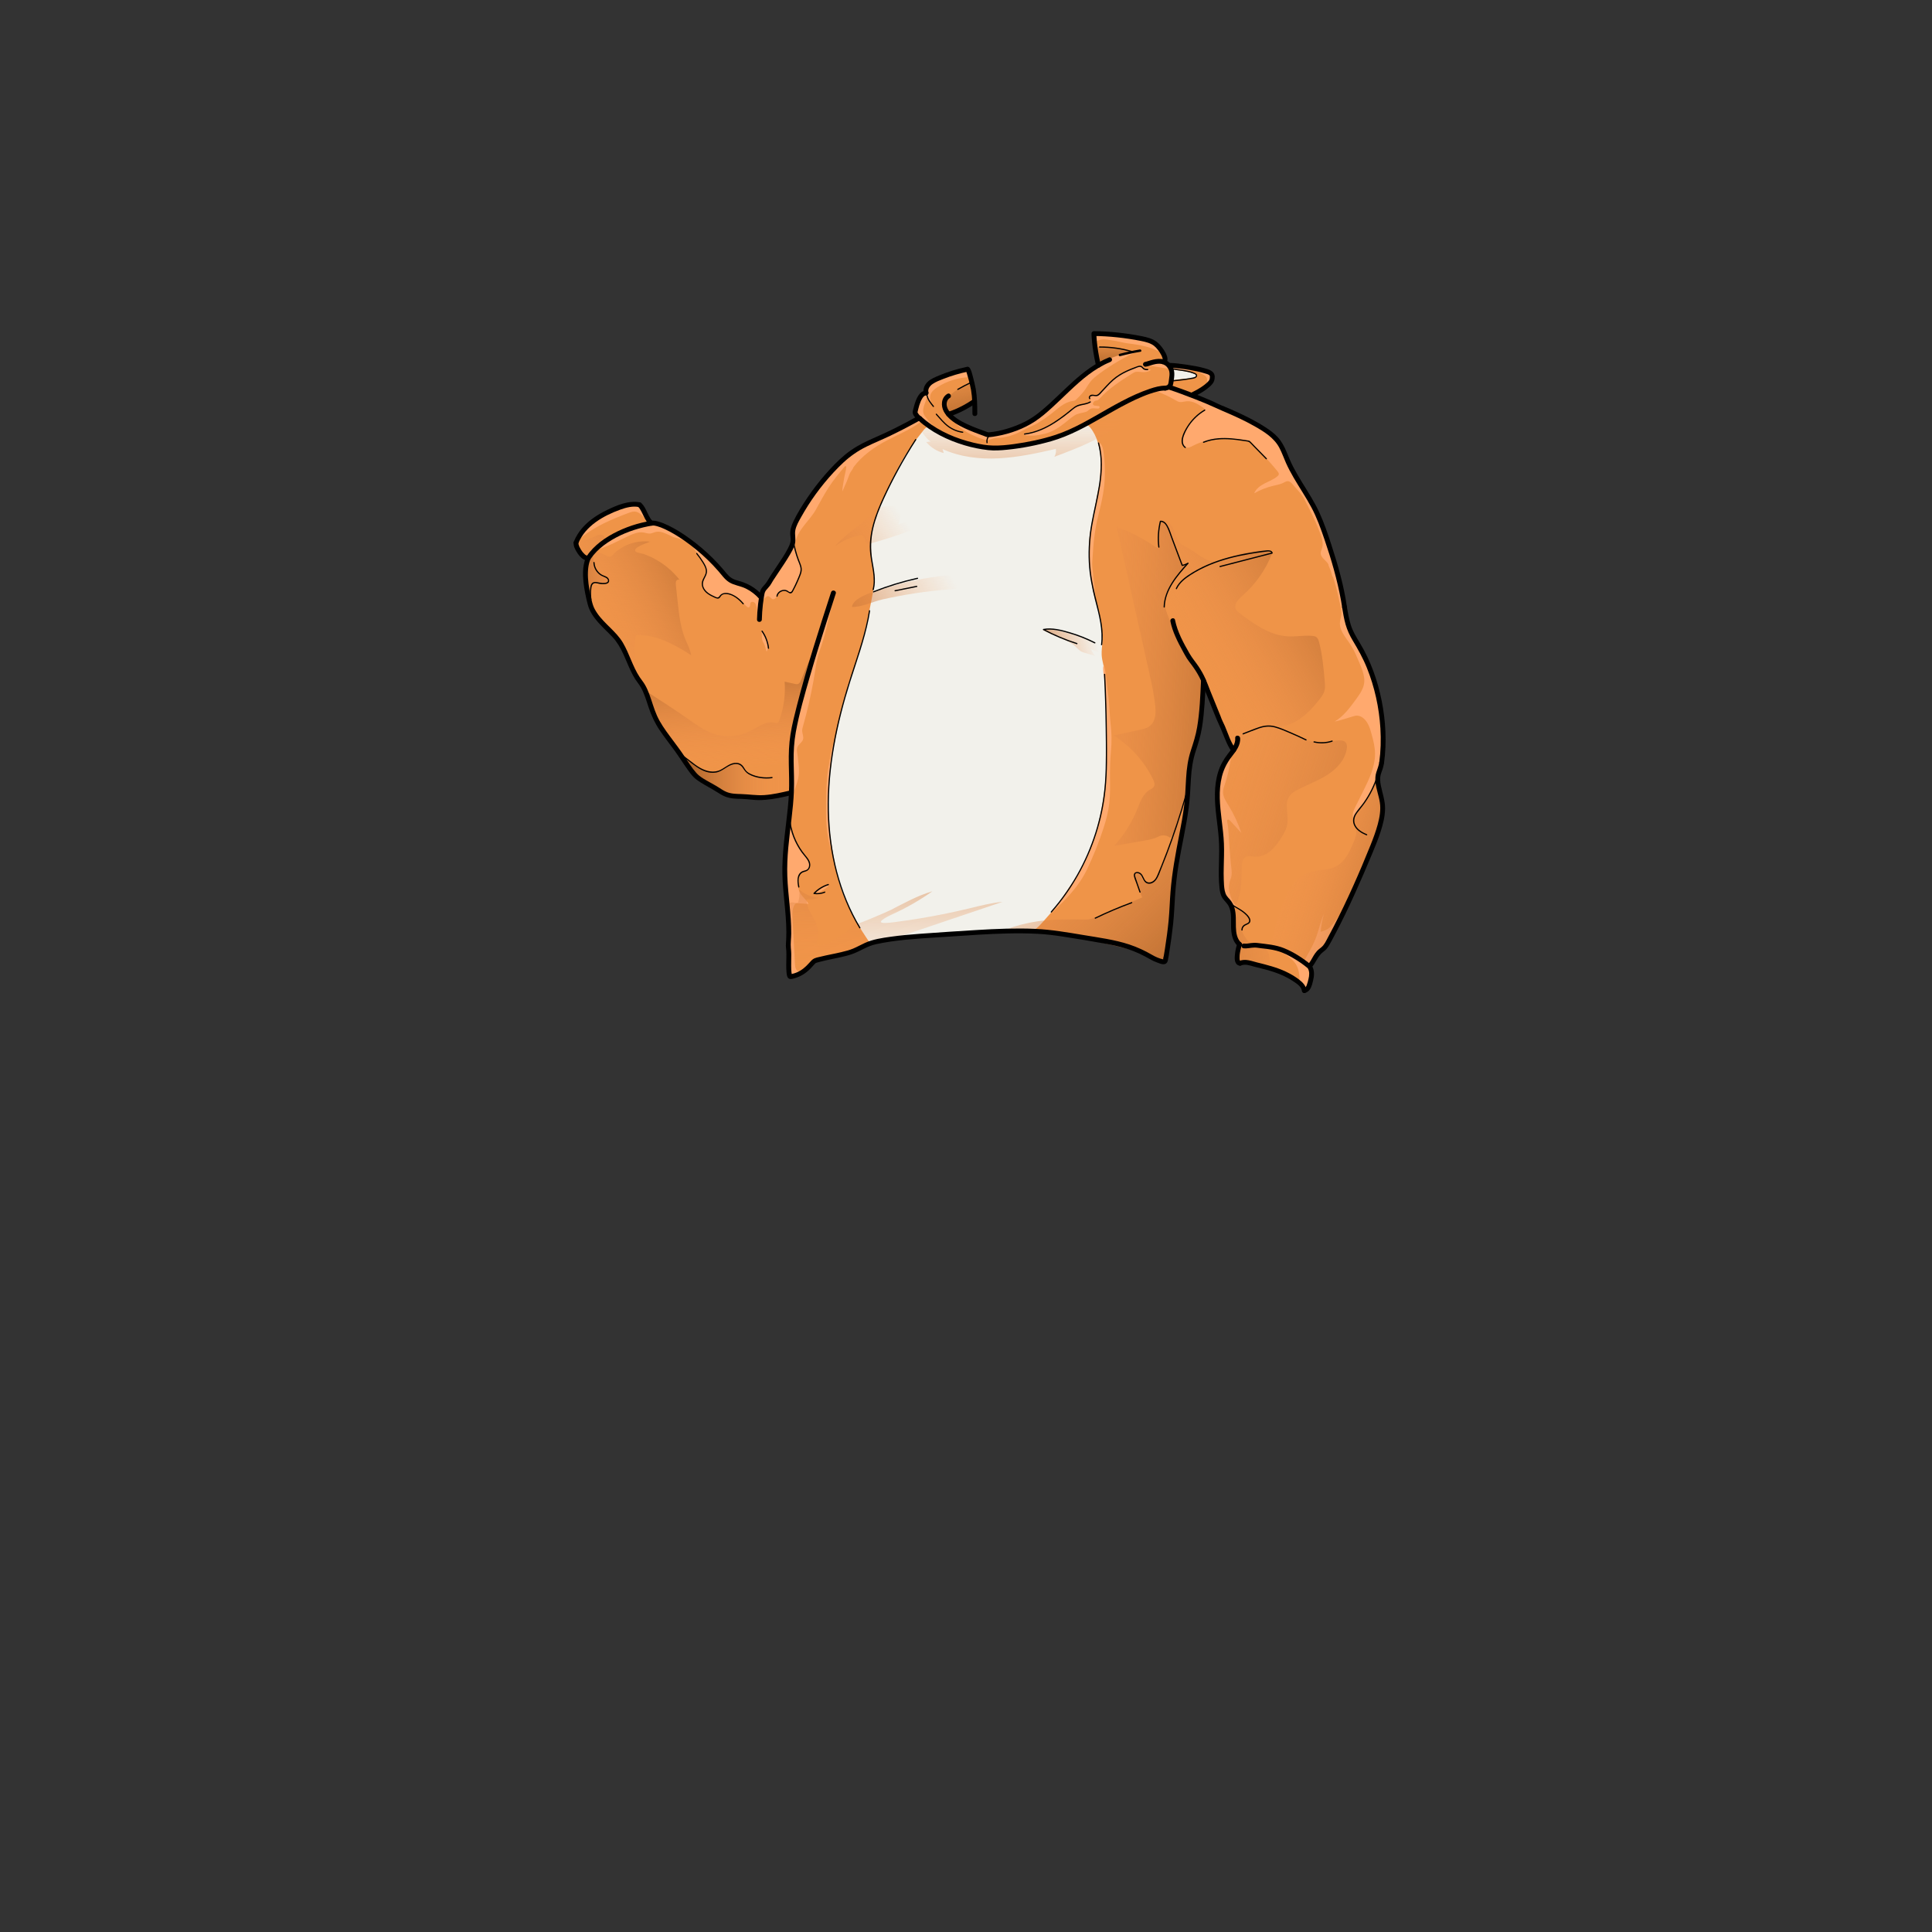 <?xml version="1.0" encoding="utf-8"?>
<!-- Generator: Adobe Illustrator 28.0.0, SVG Export Plug-In . SVG Version: 6.00 Build 0)  -->
<svg version="1.1" id="Layer_1" xmlns="http://www.w3.org/2000/svg" xmlns:xlink="http://www.w3.org/1999/xlink" x="0px" y="0px"
	 viewBox="0 0 800 800" style="enable-background:new 0 0 800 800;" xml:space="preserve">
<rect x="0" y="0" width="800" height="800" fill="#333333" stroke="none"/>
<style type="text/css">
	.st0{fill:#EF9448;}
	.st1{fill:#F2F1EB;}
	.st2{fill:#FFA96E;}
	.st3{fill:url(#SVGID_1_);}
	.st4{fill:url(#SVGID_00000140707153879532411610000007296462249436416936_);}
	.st5{fill:url(#SVGID_00000122715458886923800710000011131695677651097252_);}
	.st6{fill:url(#SVGID_00000032632782670538774200000010135540746497047989_);}
	.st7{fill:url(#SVGID_00000033349843613483905780000013008491603031503517_);}
	.st8{fill:url(#SVGID_00000141455167529499168790000002572217885923772349_);}
	.st9{fill:url(#SVGID_00000142874290427246667620000009891918020575516324_);}
	.st10{fill:url(#SVGID_00000036218465746153002900000011479003561260356258_);}
	.st11{fill:url(#SVGID_00000121975214143322879720000014842558885775014792_);}
	.st12{fill:url(#SVGID_00000164480208831510058970000006392975409628452264_);}
	.st13{fill:url(#SVGID_00000140716743143086924440000018332685127421910938_);}
	.st14{fill:url(#SVGID_00000162330763612487575270000003538483385931147422_);}
	.st15{fill:url(#SVGID_00000120549452406339839010000011839124061803796140_);}
	.st16{fill:url(#SVGID_00000073711242256610190230000002538321248609313431_);}
	.st17{fill:url(#SVGID_00000074407677066379043440000003018514307146320317_);}
	.st18{fill:url(#SVGID_00000124140041773132998030000014791252507122185884_);}
	.st19{fill:url(#SVGID_00000132073280190732570730000017197843528427062404_);}
	.st20{fill:none;stroke:#000000;stroke-width:2;stroke-linecap:round;stroke-miterlimit:10;}
	.st21{fill:none;stroke:#000000;stroke-width:2;stroke-linecap:round;stroke-linejoin:round;stroke-miterlimit:10;}
</style>
<g id="_x34_-WEAR__x5B_SHIBA_x5D__x2B_">
	<path class="st0" d="M307.78,242.59c-2.14-0.76-4.31-1.51-6.06-2.86c-1.34-1.03-2.39-2.37-3.47-3.66
		c-5.65-6.75-12.59-12.41-20.33-16.6c-1.69-0.92-3.43-1.77-5.26-2.36c-1.45-0.47-3.38-0.82-4.44-1.98c-1.35-1.49-2.19-3.66-3.5-5.26
		c-0.31-0.37-0.64-0.75-1.07-0.96c-0.58-0.28-1.26-0.23-1.9-0.15c-8.01,0.99-15.59,5.12-20.78,11.3c-1.3,1.55-2.51,3.41-2.3,5.42
		c0.21,1.97,1.71,3.52,3.19,4.84c1.96,1.75,0.13,4.78,0.11,7.2c-0.03,3.35,0.68,6.66,1.39,9.92c0.37,1.7,0.75,3.41,1.5,4.97
		c2.14,4.46,6.88,6.99,10.11,10.74c2.87,3.34,4.36,7.31,5.54,11.44c1.13,3.95,4.19,6.98,6.06,10.56c1.58,3.03,2.32,6.42,3.69,9.56
		c1.35,3.1,3.4,5.8,5.27,8.59c1.77,2.65,3.07,5.48,4.82,8.15c4.8,7.36,11.57,14.36,20.26,16.93c2.2,0.65,4.51,0.84,6.8,1.03
		c3.47,0.28,6.96,0.57,10.44,0.41c1.72-0.08,3.45-0.26,5.14-0.61c0.81-0.17,2.95-1.23,3.76-0.83c1.2,0.59,0.34,3.51,0.24,4.53
		c-0.39,3.91-0.8,7.82-1.12,11.74c-0.65,7.92-0.97,15.9-0.16,23.82c0.23,2.22,0.54,4.43,0.71,6.66c0.37,4.86,0.02,9.73-0.19,14.59
		c-0.2,4.69,0.37,9.34,0.31,13.98c0,0.18,0,0.37,0.12,0.5c0.12,0.12,0.31,0.14,0.48,0.14c1.93-0.03,3.63-1.25,5.15-2.44
		c1.17-0.92,2.33-1.85,3.45-2.82c0.35-0.3,0.7-0.61,1.09-0.85c0.45-0.28,0.96-0.46,1.46-0.63c3.7-1.28,7.61-1.59,11.36-2.59
		c3.75-1.01,7.03-3.22,10.65-4.54c4.59-1.67,9.57-1.87,14.46-2.11c11.6-0.55,23.18-1.36,34.74-2.33c5.51-0.46,10.79-0.95,16.3-0.63
		c10.56,0.61,20.81,2.53,31.28,3.9c2.38,0.31,4.78,0.63,7.09,1.29c3.31,0.95,6.23,2.8,9.27,4.35c1.53,0.79,3.09,1.41,4.71,1.96
		c0.99,0.34,3.16,1.87,4.04,0.77c0.3-0.38,0.4-0.88,0.49-1.36c0.73-4.1,1.4-8.21,2.01-12.33c0.63-4.29,0.32-8.67,0.73-13
		c0.42-4.44,1.15-8.85,1.88-13.25c1.06-6.37,2.11-12.75,3.27-19.11c0.66-3.64,1.05-7.16,1.25-10.85c0.18-3.32,0.01-6.72,0.51-10.04
		c0.79-5.2,3-10.07,3.85-15.22c0.95-5.75,1.54-11.55,1.77-17.37c0.02-0.44,0.04-0.89,0.25-1.27s0.68-0.66,1.09-0.51
		c0.44,0.16,0.95,2.58,1.13,3.03c0.5,1.26,0.98,2.52,1.46,3.78c0.96,2.53,1.88,5.07,2.76,7.62c0.75,2.15,1.63,3.82,2.65,5.81
		c1.15,2.25,1.99,4.64,2.9,7c0.1,0.26,0.2,0.53,0.17,0.8c-0.04,0.33-0.27,0.59-0.48,0.84c-5.16,6.01-7.36,14.43-5.82,22.19
		c0.31,1.56,0.76,3.1,1.06,4.66c0.36,1.9,0.47,3.84,0.56,5.78c0.25,5.66,0.25,11.33-0.01,16.99c-0.12,2.67-0.71,6.61,0.87,8.93
		c0.69,1.01,1.6,1.85,2.27,2.88c0.7,1.09,1.1,2.35,1.41,3.61c0.66,2.66,1.01,5.39,1.04,8.13c0.01,1.43-0.04,2.94,0.62,4.2
		c0.31,0.6,0.78,1.12,0.97,1.76c0.37,1.28-1.7,6.99-0.01,7.42c0.2,0.05,0.41,0.01,0.61-0.03c2.29-0.41,4.18,0.43,6.34,0.97
		c1.55,0.39,3.11,0.26,4.69,0.66c2.04,0.52,4.04,1.23,5.96,2.07c0.96,0.42,1.91,0.89,2.84,1.39c0.55,0.3,1.86,1.44,2.45,1.44
		c1.66,0,3.41,3.36,4.55,4.31c0.11,0.09,0.23,0.18,0.37,0.2c0.27,0.03,0.47-0.23,0.61-0.46c1.01-1.72,1.56-3.7,1.6-5.7
		c0.04-2.32-0.51-4.17,0.88-6.21c1.13-1.67,2.72-2.92,4.07-4.38c1.21-1.32,2.08-2.91,2.93-4.49c1.53-2.83,3.03-5.68,4.53-8.53
		c0.99-1.89,1.99-3.77,2.83-5.73c0.02-0.05,0.04-0.1,0.06-0.15c0.73-1.72,1.35-3.49,2.01-5.23c1.28-3.37,2.73-6.68,4.33-9.91
		c0.76-1.53,1.96-3.14,2.44-4.77c0.37-1.26,0.46-2.45,0.98-3.71c0.87-2.09,1.73-4.18,2.6-6.26c0.74-1.79,1.49-3.6,1.86-5.51
		c0.67-3.48,0.01-7.09-0.94-10.5c-1.48-5.3,0.44-9.82,0.94-15c0.52-5.45,1.18-11.06,0.01-16.47c-0.69-3.15-1.57-6.26-2.26-9.41
		c-0.52-2.37-0.62-4.64-1.35-6.98c-0.79-2.56-1.77-5.07-2.93-7.48c-1.49-3.12-3.63-5.94-5.28-9.02c-1.05-1.95-2.05-3.94-2.73-6.04
		c-0.77-2.36-1.13-4.84-1.53-7.29c-0.56-3.46-1.2-6.91-1.92-10.34c-1.04-4.99-1.87-10.42-4.03-15.03c-1.9-4.06-2.79-8.46-4.94-12.49
		c-3.28-6.13-7.41-11.76-10.52-17.98c-1.68-3.35-2.68-6.92-4.35-10.29c-0.55-1.1-1.1-2.21-1.87-3.17c-1.45-1.8-3.54-2.94-5.6-4
		c-4.87-2.51-9.83-4.86-14.86-7.04c-2.35-1.02-4.85-1.87-7.05-3.14c-0.62-0.35-6.47-3.04-6.44-3.34c0.06-0.64,0.74-0.99,1.32-1.26
		c1.92-0.9,7.62-4.89,5.5-7.67c-0.44-0.57-1.21-0.75-1.92-0.89c-2.6-0.52-5.2-1.03-7.8-1.55c-1.98-0.39-5.03-1.65-7.01-1.3
		c-0.79,0.14-1.8,0.05-2.14-0.68c-0.2-0.42-0.11-0.91-0.1-1.38c0.08-4.06-5.2-8.42-8.93-8.97c-6.11-0.91-12.26-1.62-18.41-2.15
		c-0.45-0.04-0.94-0.06-1.29,0.2c-0.48,0.35-0.5,1.04-0.48,1.64c0.06,1.99,0.11,3.99,0.32,5.98c0.13,1.26,0.93,3.98,0.52,5.14
		c-0.18,0.5-0.65,0.83-1.09,1.13c-8.17,5.6-14.65,13.31-22.38,19.49c-1.4,1.12-2.85,2.2-4.43,3.05c-1.96,1.06-4.09,1.75-6.2,2.44
		c-1.83,0.6-3.66,1.19-5.48,1.79c-2.23,0.73-4.66,1.45-6.87,0.67c-3.01-1.07-6.09-2.16-9.06-3.39c-2.05-0.85-4.16-1.91-5.33-3.8
		c-0.19-0.31-0.36-0.7-0.2-1.03c0.16-0.34,0.58-0.44,0.94-0.52c2.5-0.54,8.57-2.25,9.26-5.09c0.2-0.83,0.11-1.7,0.02-2.55
		c-0.29-2.68-1.36-5.32-2.11-7.92c-0.14-0.48-0.28-0.96-0.57-1.36c-1.62-2.22-8.78,1.36-10.74,2.02c-2.38,0.8-5.05,1.92-5.81,4.31
		c-0.18,0.57-0.24,1.2-0.56,1.71c-0.29,0.45-0.75,0.76-1.16,1.11c-1.8,1.55-2.56,3.95-3.24,6.23c-0.32,1.08-0.34,1.88-0.01,2.92
		c0.33,1.03,0.95,1.51-0.41,2.34c-5.07,3.08-10.43,5.69-15.99,7.77c-2.65,0.99-5.37,1.88-7.78,3.36c-1.64,1.01-3.1,2.29-4.51,3.61
		c-7.92,7.46-15.99,15.83-20.9,25.67c-0.94,1.88-2.44,4.64-1.5,6.76c0.26,0.58,0.58,1.18,0.52,1.81c-0.03,0.3-0.15,0.59-0.27,0.87
		c-0.67,1.58-1.17,3.26-1.87,4.8c-2.99,6.56-8.6,11.39-11.49,17.95C313.37,244.6,310.6,243.59,307.78,242.59z"/>
	<path class="st1" d="M458.04,293.42c-0.05-2.22-0.09-4.43-0.14-6.65c-0.03-1.49-0.11-2.95-0.31-4.43
		c-0.15-1.11,0.03-2.19-0.05-3.32c-0.19-2.63-1.21-5.13-1.36-7.76c-0.11-1.87,0.24-3.74,0.28-5.62c0.03-1.31-0.1-2.62-0.22-3.93
		c0-4.33-1.36-8.58-2.32-12.76c-1.07-4.6-2.11-9.23-2.56-13.93c-0.45-4.65-0.75-9.67,0-14.3c0.73-4.52,1.71-9.05,2.55-13.56
		c0.36-1.94,0.63-3.95,1.18-5.83c0.53-1.81,1.08-3.69,1.21-5.59c0.14-2.03-0.16-4.22-0.46-6.23c-0.68-4.51-1.43-8.81-4.4-12.47
		c-0.33-0.4-0.71-0.81-1.21-0.95c-0.52-0.14-1.06,0.05-1.56,0.23c-5.37,1.95-10.11,4.96-15.72,6.38
		c-5.59,1.42-11.36,1.96-17.09,2.42c-2.85,0.23-5.72,0.45-8.55,0.08c-2.39-0.31-4.71-1.04-6.99-1.84
		c-4.99-1.73-9.86-3.79-14.58-6.15c-0.43-0.22-0.89-0.44-1.38-0.43c-0.83,0.03-1.45,0.74-1.97,1.38c-3.6,4.5-6.86,8.9-9.61,14
		c-2.78,5.15-5.16,10.49-7.54,15.83c-1.23,2.75-2.46,5.52-3.28,8.41c-1.46,5.13-1.59,10.59-0.89,15.88c0.4,2.97,1.38,6.27,1,9.29
		c-0.38,2.98-1.06,6.02-1.62,8.99c-1.49,7.9-3.48,15.59-5.81,23.25c-1.06,3.48-2.47,6.84-3.53,10.33c-1.13,3.73-2.1,7.52-2.98,11.32
		c-1.4,6.01-2.61,12.06-3.63,18.15c-0.24,1.41-0.24,2.83-0.48,4.24c-0.74,4.38-0.96,8.86-1.1,13.29c-0.05,1.5-0.01,3,0.03,4.5
		c0.16,6.02,0.97,12,2.02,17.92c0.39,2.2,0.82,4.38,1.23,6.58c1.93,10.29,7.15,20.18,12.97,28.79c0.25,0.37,0.51,0.74,0.9,0.97
		c1.43,0.82,4.22-0.45,5.78-0.59c1.65-0.15,3.29-0.29,4.94-0.43c15.69-1.34,31.16-3.84,47.02-3.5c2.64,0.06,5.44,0.55,8.03,0.45
		c2.42-0.09,4.49-2.4,5.97-4.06c3.64-4.07,7.21-8.23,10.21-12.8c1.9-2.9,3.79-5.81,5.51-8.82c1.8-3.14,2.95-6.44,4.2-9.83
		c0.9-2.43,1.95-4.77,2.6-7.29c0.68-2.62,1.26-5.26,1.76-7.92c1.01-5.39,1.66-10.85,1.93-16.33c0.23-4.5,0.18-9.01,0.03-13.52
		C457.89,301.25,458.12,297.39,458.04,293.42z"/>
	<path class="st1" d="M494.77,154.81c-2.73-0.87-5.54-1.41-8.38-1.67c-0.21-0.11-0.44-0.2-0.7-0.22c-0.31-0.03-0.59,0.35-0.48,0.63
		c0.02,0.04,0.02,0.09,0.03,0.14c-0.01,0.14,0.02,0.28,0.09,0.4c0.04,0.26,0.07,0.53,0.06,0.8c-0.03,0.01-0.07,0-0.1,0.01
		c-0.36,0.07-0.58,0.48-0.53,0.81c0.05,0.31,0.24,0.5,0.5,0.59c-0.01,0.09-0.03,0.19-0.04,0.28c-0.08,0.53,0.28,0.9,0.82,0.82
		c1-0.15,2-0.31,2.99-0.47c0.02,0,0.03,0.01,0.05,0.01c1.05-0.08,2.11-0.15,3.16-0.23c0.91-0.07,1.9-0.07,2.68-0.61
		C495.43,155.74,495.36,155,494.77,154.81z"/>
	<path class="st2" d="M335.04,356.76c-0.39-0.86-1.09-1.59-1.6-2.38c-0.75-1.15-1.57-2.25-2.33-3.39c-1.07-1.6-2.07-3.26-2.75-5.07
		c-0.59-1.57-0.66-3.68-1.79-4.97c-0.32,1.89-0.65,3.78-0.97,5.67c-0.29,1.72-0.59,3.43-0.72,5.17c-0.13,1.66-0.11,3.33-0.1,5
		c0.05,5.08,0.1,10.18,0.82,15.21c1.37,9.7,0.59,19.51,1.05,29.29c0.05,1.04,0.23,2.65,1.5,2.67c0.52,0.01,3.76-1.51,3.91-1.29
		c-0.3-0.44-0.96-0.34-1.47-0.49c-1.09-0.33-1.35-1.73-1.41-2.87c-0.33-6.34-0.67-12.68-1-19.01c-0.1-1.91-0.17-3.96,0.81-5.61
		c0.13-0.22,0.29-0.45,0.53-0.57c0.26-0.13,0.56-0.12,0.85-0.1c1.48,0.09,2.96,0.18,4.45,0.27c-1.09-1.94-3.12-3.3-3.91-5.38
		c-0.33-0.87-0.42-1.82-0.5-2.75c-0.09-0.99-0.18-2.01,0.04-2.98s0.78-1.92,1.69-2.35c0.7-0.33,1.54-0.32,2.2-0.73
		c0.83-0.52,1.15-1.63,0.95-2.59C335.24,357.25,335.15,357,335.04,356.76z"/>
	<path class="st2" d="M344.81,247.02c0.02-0.25,0.04-0.51,0.05-0.76c-0.39,1.33-1.02,2.47-1.68,3.68c-0.56,1.03-0.78,2.14-1.04,3.3
		c-1.68,7.46-3.76,14.75-5.89,22.11c-0.46,1.59-0.92,3.19-1.48,4.75c-0.71,1.99-1.56,3.92-2.21,5.93c-0.46,1.43-0.82,2.89-1.17,4.36
		c-0.61,2.55-1.19,5.11-1.75,7.68c-0.38,1.75-1.12,3.47-1.27,5.27c-0.16,1.94-0.24,3.8-0.56,5.75c-1.26,7.85,0.67,15.92-0.33,23.81
		c0.39-4.1,2.76-7.79,3.25-11.87c0.32-2.64-0.17-5.28-0.42-7.91c-0.14-1.42-0.71-2.84,0.09-4.15c0.64-1.04,1.86-1.7,2.15-2.95
		c0.26-1.09-0.35-2.2-0.39-3.32c-0.02-0.71,0.18-1.41,0.37-2.09c1.74-6.06,3.13-12.23,4.27-18.43c0.8-4.32,1.12-8.73,2.64-12.84
		c1.53-4.15,2.57-8.46,3.6-12.75C343.8,253.42,344.56,250.25,344.81,247.02z"/>
	<path class="st2" d="M299.21,236.87c-0.86-1.23-2.17-2.31-3.19-3.4c-1.11-1.18-2.22-2.35-3.33-3.53c-1.97-2.09-4.07-4.26-6.82-5.05
		c1.57,2.35,3.13,4.71,4.7,7.06c0.63,0.95,1.26,1.9,1.64,2.97s0.48,2.28,0.04,3.33c-0.3,0.7-0.82,1.3-1.1,2.01
		c-0.58,1.45-0.02,3.16,1.02,4.34c1.03,1.17,2.46,1.91,3.88,2.57c0.28,0.13,0.58,0.26,0.89,0.22c0.38-0.05,0.68-0.35,0.98-0.59
		c1.36-1.1,3.31-1.27,4.98-0.74s3.08,1.67,4.27,2.95c0.73,0.78,1.4,1.64,2.24,2.29c0.14,0.11,0.29,0.21,0.46,0.22
		c0.41,0.03,0.67-0.44,0.72-0.85s0.01-0.86,0.27-1.18c0.45-0.55,1.4-0.24,1.78,0.24c0.22,0.28,0.34,0.62,0.44,0.96
		c0.19,0.6,0.38,1.21,0.45,1.83c0.05,0.44,0.03,0.88,0.05,1.32c0.03,0.82,0.17,1.63,0.4,2.41c0.32-0.39,0.41-0.91,0.49-1.41
		c0.45-2.81,0.28-5.76,2.77-7.66c0.21-0.16,0.45-0.32,0.72-0.33c0.85-0.06,1.29,1.17,2.13,1.28c0.46,0.06,0.9-0.25,1.17-0.64
		c0.27-0.38,0.42-0.83,0.65-1.24c0.63-1.1,1.9-1.75,3.15-1.77c1.33-0.02,2.44,1.53,3.16-0.07c0.92-2.05,1.84-4.11,2.76-6.16
		c0.29-0.64,0.57-1.29,0.64-1.98c0.06-0.65-0.08-1.31-0.25-1.94c-0.83-2.99-2.45-5.91-2.11-9c0.64-5.85,5.97-9.56,8.62-14.39
		c1.7-3.09,3.38-6.19,5.28-9.16c1.94-3.02,4.22-5.73,6.51-8.48c0.15-0.19,0.41-0.39,0.61-0.24c0.12,0.09,0.13,0.26,0.12,0.41
		c-0.07,1.52-0.62,2.99-0.85,4.48c-0.29,1.86-0.68,3.66-0.79,5.55c0.12-0.17,0.2-0.36,0.27-0.55c0.64-1.6,1.48-3.14,2.04-4.74
		c0.28-0.81,0.58-1.62,0.94-2.4c0.24-0.51,1.32-1.76,1.32-2.25c3.55-4.81,8.75-8.51,14-11.23c4.83-2.5,9.94-4.58,14.26-7.88
		c-0.62-0.26-1.02-1.02-1.69-1.04c-0.34-0.01-0.65,0.18-0.93,0.36c-8.29,5.26-17.76,8.44-25.98,13.82c-1.68,1.1-3.43,2.27-4.96,3.55
		c-1.51,1.27-2.67,3.06-4.08,4.45c-2.06,2.03-4.24,3.91-5.93,6.28c-1.64,2.3-2.74,4.92-4.11,7.38c-0.76,1.35-1.74,2.56-2.72,3.75
		c-1.02,1.23-1.52,2.37-1.88,3.96c-0.71,3.15-0.64,6.44-1.69,9.52c-0.54,1.58-1.35,3.04-2.17,4.49c-0.87,1.56-1.75,3.13-2.73,4.63
		c-2.44,3.71-5.53,7-7.64,10.91c-2.13-1.68-4.4-3.26-6.94-4.2c-1.07-0.4-2.17-0.68-3.25-1.06c-2.47-0.88-4.19-2.19-5.63-4.31
		C299.25,236.93,299.23,236.9,299.21,236.87z"/>
	<path class="st2" d="M385.54,175.44c-0.66-0.72-1.3-1.47-1.91-2.23c-0.57-0.72-1.14-1.49-1.32-2.39c-0.21-1,0.09-2.04,0.38-3.02
		c0.27-0.91,1.43-3.18,0.87-4.12c-0.85-1.42-2.07,0.42-2.39,1.21c-0.7,1.76-1.67,3.29-2.01,5.17c-0.3,1.66,0.57,2.89,1.76,4.02
		c0.56,0.53,1.15,0.72,1.78,1.11c0.76,0.48,1.43,1.16,2.18,1.67c0.76,0.51,1.56,0.97,2.38,1.38c0.62,0.31,1.68,0.51,2.19,0.94
		C388.07,178.02,386.76,176.77,385.54,175.44z"/>
	<path class="st2" d="M401.16,154.61c-0.24-0.37-0.48-0.75-0.72-1.12c-0.15-0.24-0.34-0.5-0.62-0.56c-0.19-0.04-0.37,0.03-0.55,0.09
		c-3.61,1.31-7.23,2.62-10.84,3.93c-1.87,0.68-3.96,1.56-4.64,3.44c-0.74,2.05,0.67,5.19,1.92,6.79c-0.41-1.12-0.78-2.32-0.5-3.48
		c0.34-1.44,1.59-2.47,2.82-3.28c4-2.63,8.74-4.11,13.52-4.24C401.84,155.52,401.5,155.14,401.16,154.61z"/>
	<path class="st2" d="M408.78,182.24c0.62-0.01,1.17-0.21,1.94-0.49c0.94-0.35,1.97-0.36,2.97-0.43c4.27-0.3,7.79-1.89,11.47-3.93
		c1.49-0.82,3.08-1.3,4.56-2.21c1.9-1.17,3.74-2.44,5.52-3.8c2.81-2.15,5.29-4.84,8.99-5.35c0.28-0.04,0.56-0.07,0.82-0.18
		c0.26-0.12,0.47-0.32,0.67-0.51c1.37-1.32,2.7-2.69,3.77-4.26c0.63-0.93,1.17-1.92,1.85-2.81c1.08-1.41,2.49-2.53,3.93-3.59
		c5.19-3.83,10.81-7.07,16.72-9.64c-3.2,0.74-6.39,1.54-9.56,2.4c-1.85,0.5-3.69,1.03-5.44,1.82c-4.34,1.95-7.79,5.37-10.91,8.88
		c-1.58,1.77-3.47,3.19-5.25,4.77c-1.98,1.75-3.96,3.51-6,5.18c-3.74,3.08-7.7,5.94-12.03,8.14s-9.16,2.99-13.87,3.95
		c-1.07-0.39-2.2-0.61-3.26-1.07c-1.75-0.75-3.39-1.72-5.13-2.5c-1.66-0.74-3.36-1.48-4.73-2.71c-0.15-0.14-0.3-0.28-0.49-0.35
		s-0.43-0.04-0.55,0.12c-0.29,0.38,1.02,1.68,1.3,1.98c1.07,1.13,2.31,2.09,3.63,2.91c1.49,0.93,3.07,1.68,4.68,2.36
		c1.05,0.44,2.14,0.81,3.24,1.14C408.06,182.19,408.43,182.25,408.78,182.24z"/>
	<path class="st2" d="M480.27,145.76c0.84,0.47,1.64,1,2.4,1.6c-2.11-3.23-5.39-5.67-9.07-6.88c-1.71-0.56-3.49-0.69-5.18-1.25
		c-2.22-0.74-4.76-0.87-7.08-1.07c-1.27-0.11-2.57-0.26-3.85-0.19c-1.15,0.06-2.26-0.1-3.42-0.1c-0.15,0-0.31,0-0.45,0.05
		c-0.28,0.09-0.48,0.37-0.56,0.65c-0.08,0.29-0.07,0.59-0.06,0.89c0.02,0.4,0.04,0.8,0.05,1.2c0.01,0.23,0.05,0.5,0.26,0.6
		c0.13,0.06,0.28,0.02,0.42-0.01c0.76-0.21,1.51-0.48,2.29-0.63c1.43-0.28,2.93,0.12,4.36,0.3c2.25,0.29,4.42,0.98,6.64,1.26
		c2.5,0.31,5.01,0.67,7.45,1.32C476.49,144.01,478.47,144.74,480.27,145.76z"/>
	<path class="st2" d="M474.53,152.95c-0.52-0.13-1.03-0.34-1.49-0.62c-0.39-0.24-0.76-0.55-1.22-0.62c-0.43-0.06-0.85,0.1-1.25,0.26
		c-2.79,1.1-5.27,2.19-7.7,3.99c-2.01,1.48-3.83,3.18-5.53,5c-1.35,1.44-2.21,2.74-4.3,2.72c-0.61,0-1.64,0.14-1.81,0.87
		c-0.14,0.6,0.57,0.96,0.17,1.66c-0.25,0.43-0.71,0.69-1.17,0.87c-1.63,0.65-3.49,0.64-5.01,1.5c-0.87,0.49-1.54,1.22-2.32,1.82
		c-0.75,0.57-1.51,0.93-2.21,1.56c-1.53,1.38-3.22,2.59-4.98,3.63c-1.82,1.08-3.75,1.99-5.74,2.7c-1,0.36-2.01,0.66-3.04,0.92
		c-0.58,0.14-2.37,0.18-2.77,0.56c-0.44,0.42,1.32,0.53,1.47,0.55c0.8,0.09,1.6,0.1,2.4,0.06c1.56-0.09,3.1-0.42,4.62-0.78
		c3.07-0.74,5.96-2.63,8.4-4.58c1.31-1.04,2.55-2.16,3.97-3.05c1.22-0.76,2.64-0.91,4.01-1.24c0.67-0.16,1.05-0.32,1.54-0.72
		c0.53-0.44,0.86-0.79,1.6-0.9c0.66-0.09,1.34,0,2,0.06c0.3,0.03,0.63,0.04,0.89-0.12c0.26-0.16,0.39-0.56,0.18-0.77
		c-0.13-0.13-0.32-0.15-0.5-0.17c-0.32-0.03-0.64-0.06-0.96-0.09c-0.38-0.04-0.79-0.09-1.06-0.36c-0.5-0.49,0.2-1.46,0.69-1.68
		c0.34-0.15,0.73-0.11,1.08-0.24c0.35-0.13,0.61-0.43,0.86-0.7c3.75-4.18,8.56-7.25,13.3-10.26c0.5-0.32,1.02-0.65,1.6-0.78
		c0.62-0.14,1.26-0.05,1.9,0.01c1.59,0.17,3.39,0.15,4.53-0.97C475.95,153.15,475.22,153.12,474.53,152.95z"/>
	<path class="st2" d="M483.3,150.06c-0.29-0.19-0.61-0.34-0.94-0.44c-0.91-0.27-1.88-0.15-2.81,0.03c-1.28,0.25-2.54,0.6-3.77,1.05
		c-0.19,0.07-0.42,0.19-0.42,0.4c0,0.26,0.34,0.36,0.6,0.38c2.8,0.24,5.51,0.94,8.28,1.22c0.36,0.04,0.82-0.06,0.89-0.41
		c0.04-0.2-0.08-0.4-0.2-0.57C484.49,151.08,483.95,150.48,483.3,150.06z"/>
	<path class="st2" d="M501.98,155.51c-0.03-0.17-0.07-0.34-0.15-0.5c-0.32-0.64-1.05-0.93-1.73-1.17c-2.27-0.79-4.43-1.62-6.82-1.96
		c-2.4-0.34-4.83-0.46-7.25-0.6c-1.66-0.09-1.08,1.18,0.01,1.63c1.08,0.44,2.28,0.52,3.44,0.56c0.79,0.03,1.58,0,2.37,0.03
		c0.59,0.02,1.17,0.04,1.68-0.24c0.7-0.38,3.4,1.1,4.05,1.44c1.02,0.54,2.22,1.2,2.28,2.5c0.03,0.53-0.1,1.05-0.11,1.58
		c0,0.07,0,0.14,0.03,0.19c0.09,0.14,0.3,0.08,0.44,0c1.1-0.62,1.81-1.86,1.78-3.12C502,155.74,502,155.63,501.98,155.51z"/>
	<path class="st2" d="M572.44,299.57c-1.11-10.08-3.74-20.46-8.71-29.35c-0.51-0.92-1.06-1.82-1.57-2.73
		c-1.94-3.46-3.59-7.25-4.58-11.1c-0.88-3.42-1.15-6.95-1.64-10.43c-0.33-2.37-0.75-4.75-1.52-7.02c-0.74-2.18-1.31-4.29-1.98-6.51
		c-1.88-6.21-3.77-12.45-6.42-18.38c-1.22-2.73-2.6-5.39-4.13-7.97c-1.38-2.33-3.33-4.52-4.45-6.97c-1.3-2.84-2.65-5.64-4.19-8.35
		c-0.66-1.16-1.35-2.31-1.83-3.56c-0.39-1.02-0.65-2.1-1.17-3.07c-0.59-1.09-1.49-1.97-2.41-2.79c-9.27-8.29-21.13-12.3-32.48-16.71
		c-1.91-0.74-3.83-1.49-5.65-2.43c-0.87-0.45-1.72-0.95-2.62-1.31c-1.56-0.63-3.33-0.89-4.99-0.61c-0.7,0.12-1.47,0.31-2.15,0.52
		c-0.33,0.11-1.78,0.97-2.01,0.89c3.07,1.04,6.03,2.4,8.82,4.04c0.45,0.27,0.91,0.54,1.42,0.67c1.04,0.26,2.12-0.15,3.18-0.25
		c2.64-0.25,5.06,1.38,7.21,2.93c0.15,0.11,0.31,0.23,0.35,0.41c0.09,0.34-0.26,0.62-0.57,0.8c-2.62,1.56-4.84,3.77-6.45,6.36
		c-1.12,1.79-3.5,6.1-1.75,8.11c0.49,0.56,1.32,0.7,2.04,0.56c0.73-0.14,1.38-0.52,2.04-0.86c6.71-3.46,14.71-3.28,22.18-2.14
		c0.46,0.07,0.93,0.15,1.34,0.37c1.04,0.57,1.51,1.85,2.29,2.69c0.84,0.9,1.76,1.76,2.63,2.65c2.21,2.28,4.32,4.65,6.31,7.12
		c0.31,0.39,0.65,0.87,0.52,1.35c-0.08,0.29-0.31,0.51-0.54,0.71c-1.55,1.31-3.49,2.04-5.3,2.97c-1.8,0.93-3.59,2.2-4.33,4.09
		c2.47-1.41,5.14-2.46,7.91-3.12c1.39-0.33,2.82-0.56,4.1-1.19c0.56-0.28,1.1-0.63,1.72-0.71c1.26-0.17,2.3,1.47,3.03,2.27
		c1.16,1.26,2.29,2.55,3.29,3.95c0.16,0.22,0.29,0.45,0.44,0.67c2.25,4.42,4.58,8.8,6.37,13.47c0.63,1.64,1.34,3.38,1.49,5.15
		c0.08,0.94-0.06,1.82-0.4,2.7c-0.25,0.64-0.52,1.28-0.38,1.99c0.32,1.64,2.15,2.61,2.99,3.95c0.11,0.17,0.18,0.36,0.27,0.54
		c-0.04,0.05-0.07,0.12-0.03,0.2c0.36,0.8,0.67,1.61,0.99,2.43c0.18,0.66,0.34,1.32,0.54,1.96c0.06,0.19,0.18,0.33,0.33,0.43
		c1.02,3.01,1.82,6.1,2.45,9.19c0.44,2.16,1.4,5.03,0.84,7.21c-0.52,2.02-0.72,3.55,0.12,5.55c0.83,1.98,2.2,3.62,3.39,5.39
		c1.26,1.86,2.32,3.87,3.16,5.95c1.42,3.5,3.72,7.59,2.75,11.46c-0.55,2.19-1.91,4.08-3.25,5.91c-2.51,3.45-5.13,6.99-8.8,9.16
		c2.5-0.56,4.82-1.28,7.22-2.03c0.69-0.22,1.4-0.44,2.13-0.42c1.02,0.03,1.97,0.54,2.73,1.22c1.83,1.64,2.59,4.12,3.23,6.49
		c0.71,2.59,1.37,5.22,1.41,7.91c0.08,5.49-2.42,10.65-4.87,15.57c-1.08,2.16-2.15,4.33-3.23,6.49c-0.78,1.57-1.57,3.4-0.84,4.99
		c1.37-2.88,3.49-5,5.22-7.59c1.8-2.69,3.25-5.81,4.35-8.84c0.86-2.37,1.72-4.75,2.25-7.22c1.02-4.75,0.76-9.68,0.29-14.52
		C572.53,300.38,572.48,299.97,572.44,299.57z"/>
	<path class="st2" d="M509.67,357.65c-0.21-2.48-0.42-4.97-0.63-7.45c-0.28-3.24-0.22-6.72-0.88-9.87
		c-0.06-0.29-0.11-0.64,0.11-0.84c0.33-0.3,0.84,0.05,1.15,0.38c1.53,1.68,3.06,3.37,4.6,5.05c-1.31-3.97-3.09-7.78-5.28-11.33
		c-1.14-1.85-2.45-3.81-2.3-5.97c0.06-0.88,0.36-1.73,0.64-2.57c1.48-4.42,2.47-9.01,2.94-13.66c-1.36,2.56-2.73,5.12-4.09,7.67
		c-2.68,5.03-1.6,11.31-1.02,16.75c0.8,7.54,1.18,15.13,1.13,22.72c-0.03,3.71-0.15,7.48,0.83,11.06c0.3,1.11,0.72,2.2,1.41,3.12
		c1.18,1.53,3.02,2.37,4.79,3.16c-2.65-1.18-4.07-5.49-4.21-8.1c-0.09-1.65,0.35-2.83,0.87-4.32
		C510.33,361.72,509.83,359.44,509.67,357.65z"/>
	<path class="st2" d="M556.74,376.21c-1.63,1.88-2.92,4.02-4.47,5.96c-0.73,0.92-1.48,1.77-2.41,2.47c-0.18,0.13-3.04,1.54-3,1.03
		c0.23-2.44,0.68-4.85,1.34-7.21c-1.39,3.08-2.03,6.43-3.2,9.59c-1.02,2.78-2.55,5.56-4.04,8.12c-0.59,1.02-0.89,2.34-2.23,1.41
		c-2.78-1.92-5.87-3.38-9.12-4.31c1.11,0.77,2.21,1.56,3.29,2.37c1.34,1,2.68,2.06,3.59,3.45c1.4,2.14,1.64,4.83,1.67,7.39
		c0,0.26,0.01,0.55,0.17,0.75c0.13,0.16,0.32,0.25,0.5,0.35c1.01,0.56,1.65,1.72,1.57,2.87c2.42-2.45,3.34-6.27,2.31-9.56
		c-0.11-0.35-0.24-0.69-0.25-1.05c-0.02-0.52,0.19-1.03,0.43-1.49c1.11-2.11,2.91-3.76,4.53-5.51c3.93-4.23,6.98-9.27,8.93-14.71
		C556.59,377.53,556.8,376.88,556.74,376.21z"/>
	<path class="st2" d="M454.85,213.13c1.38-5.42,2.59-10.85,2.64-16.46c0.02-2.81-0.05-5.64-0.43-8.42
		c-0.25-1.84-0.35-4.41-2.33-5.27c0.35,1.01,0.6,2.06,0.75,3.12c0.23,1.61,0.21,3.25,0.2,4.88c-0.03,3.96-0.1,7.75-0.76,11.67
		c-1.28,7.59-3.28,15.24-3.86,23c-0.58,7.68,0.63,15.55,2.41,23.01c0.03,0.14,0.26,0.11,0.26-0.03c-0.18-3.27-0.67-6.44-0.99-9.7
		c-0.14-1.46-0.33-2.92-0.45-4.39c-0.12-1.48,0.08-2.85,0.16-4.32C452.77,224.4,453.41,218.78,454.85,213.13z"/>
	<path class="st2" d="M459.9,300.03c-0.47-4-0.44-8.04-1.01-12.04c-0.32-2.2-0.5-4.42-0.72-6.63c-0.2-1.96-0.56-4-1.03-5.91
		c-0.85,0.4,0.09,5.07,0.17,6.06c0.19,2.45,0.34,4.91,0.45,7.37c0.25,5.57,0.29,11.15,0.33,16.72c0.02,2.76-0.29,5.51-0.22,8.29
		c0.03,1.35,0.1,2.7,0.14,4.05c0.14,5.62-0.4,11.26-1.58,16.76c-0.5,2.32-1.36,4.4-1.84,6.74c-0.55,2.66-1.19,5.31-2.14,7.87
		c-0.63,1.69-1.39,3.32-2.16,4.95c-0.8,1.68-1.61,3.35-2.44,5.02c-1.98,3.96-4.96,7.73-7.35,11.49c-1.62,2.55-3.25,5.11-5.23,7.39
		c5.9-5.53,11.44-10.98,14.95-18.38c2.62-5.52,4.93-11.31,6.8-17.12c1.06-3.27,1.91-6.59,2.3-10c0.42-3.63,0.33-7.3,0.3-10.95
		c-0.03-3.57,0.09-7.11,0.4-10.66C460.35,307.3,460.34,303.77,459.9,300.03z"/>
	<path class="st2" d="M343.49,342.44c-0.02-0.3-0.04-0.6-0.07-0.89c-0.3-3.4-0.44-6.81-0.44-10.22c0.01-6.82,0.62-13.64,1.83-20.35
		c0.24-1.34,0.51-2.68,0.8-4.01c-1.12,2.03-1.49,4.33-1.83,6.59c-0.36,2.36-0.88,4.66-1.14,7.04c-0.56,5.16-0.57,10.36-0.58,15.55
		c-0.01,5.22,0.46,10.11,1.82,15.15c0.01,0.05,0.11,0.05,0.1-0.01C343.6,348.33,343.69,345.38,343.49,342.44z"/>
	<path class="st2" d="M279.9,220.29c-0.59-0.37-1.1-0.82-1.68-1.2c-1.44-0.97-2.95-1.52-4.62-1.94c-0.67-0.17-1.28-0.4-1.98-0.41
		c-0.73-0.01-1.5,0.17-2.17-0.23c-0.3-0.18-0.52-0.46-0.74-0.73c-0.87-1.09-1.76-2.2-2.32-3.48c-0.28-0.64-0.48-1.32-0.86-1.9
		c-1.19-1.81-3.08-1.61-4.85-1.1c-2.52,0.73-4.88,1.5-7.3,2.53c-2.63,1.13-5.15,2.5-7.52,4.13c-1.24,0.85-2.45,1.77-3.6,2.74
		c-0.45,0.38-4.58,4.08-2.56,4.22c0.46,0.03,0.87-0.28,1.23-0.56c5.65-4.5,12.41-7.35,19.16-9.9c1.08-0.41,2.24-0.82,3.36-0.55
		c0.75,0.18,1.4,0.64,1.99,1.14c1.02,0.88,1.92,1.91,2.64,3.05c-0.14,0.47-0.65,0.71-1.11,0.89c-3.64,1.38-7.38,2.49-10.95,4.02
		c-3.58,1.53-7.03,3.52-9.66,6.39c0.3,0.3,0.8,0.21,1.21,0.09c4.55-1.33,8.71-3.72,13.01-5.7c1.81-0.83,3.76-1.61,5.73-1.32
		c0.96,0.14,1.91,0.54,2.88,0.46c0.85-0.08,1.62-0.51,2.45-0.69c1.76-0.37,3.53,0.47,5.18,1.19c0.64,0.28,1.25,0.65,1.89,0.92
		c0.8,0.33,1.74,0.4,2.57,0.69c1.34,0.46,2.63,1.1,4.02,1.37c-1.11-1.02-2.28-1.97-3.5-2.85
		C281.17,221.12,280.56,220.71,279.9,220.29z"/>
	<path class="st2" d="M318.04,267.74c0.11-0.73,0.17-1.44,0.11-1.69c-0.45-1.8-1.78-3.6-2.97-4.99c0.55,1.38,0.02,3.02,0.6,4.39
		c0.16,0.37,0.39,0.71,0.58,1.07c0.49,0.94,0.64,2.03,0.96,3.03c0.02,0.06,0.04,0.12,0.09,0.16
		C317.6,269.9,317.88,268.8,318.04,267.74z"/>
	<path class="st2" d="M342.61,366.37c-0.26,0.01-0.45,0.16-0.66,0.3c-0.2,0.13-0.39,0.27-0.58,0.41c-0.39,0.27-0.78,0.54-1.18,0.79
		c-0.39,0.25-0.78,0.49-1.17,0.73c-0.42,0.26-0.84,0.45-1.05,0.91c-0.04,0.08-0.01,0.2,0.09,0.22c0.22,0.04,0.41,0.05,0.63-0.02
		c0.24-0.07,0.47-0.22,0.69-0.34c0.43-0.23,0.86-0.47,1.27-0.73c0.4-0.25,0.79-0.52,1.18-0.79c0.21-0.15,0.42-0.3,0.63-0.47
		c0.2-0.16,0.42-0.31,0.5-0.57C343.02,366.6,342.84,366.37,342.61,366.37z"/>
	
		<linearGradient id="SVGID_1_" gradientUnits="userSpaceOnUse" x1="504.864" y1="390.228" x2="424.088" y2="473.002" gradientTransform="matrix(1 0 0 -1 0 799.89)">
		<stop  offset="0" style="stop-color:#A35E26"/>
		<stop  offset="0.385" style="stop-color:#C77639;stop-opacity:0.615"/>
		<stop  offset="1" style="stop-color:#FC9956;stop-opacity:0"/>
	</linearGradient>
	<path class="st3" d="M485.75,372.18c-0.81,8.87-1.14,17.88-3.63,26.44c-7.27-3.89-15.39-5.88-23.44-7.7
		c-13.81-3.13-27.81-5.88-41.97-6.1c4.22-1.59,8.62-2.71,13.08-3.35c6.27-0.89,12.64-0.81,18.97-0.72c0.73,0.01,1.46,0.02,2.18-0.09
		c1.07-0.16,2.07-0.59,3.06-1.01c6.33-2.69,12.65-5.37,18.98-8.06c-1.38-2.81-2.48-5.75-3.28-8.78c-0.17-0.63-0.08-1.58,0.57-1.56
		c0.88-0.12,1.65,0.63,2.07,1.41s0.69,1.68,1.33,2.3c1.17,1.12,3.19,0.8,4.42-0.26s1.85-2.63,2.43-4.15
		c1.57-4.17,3.07-8.36,4.48-12.58c0.56-1.67,1-3.41,1.65-5.05c0.6-1.53,1.62-2.82,2.13-4.4c0.9-2.76,0.66-6.02,2.54-8.23
		c0.54,0.64,0.54,1.55,0.53,2.38c-0.08,3.47-1.44,6.82-2.03,10.24c-0.79,4.58-1.55,9.17-2.22,13.78
		C486.87,361.85,486.22,367,485.75,372.18z"/>
	
		<linearGradient id="SVGID_00000176030843608053532870000005401978644029224891_" gradientUnits="userSpaceOnUse" x1="595.372" y1="427.116" x2="529.186" y2="446.005" gradientTransform="matrix(1 0 0 -1 0 799.89)">
		<stop  offset="0" style="stop-color:#A35E26"/>
		<stop  offset="0.385" style="stop-color:#C77639;stop-opacity:0.615"/>
		<stop  offset="1" style="stop-color:#FC9956;stop-opacity:0"/>
	</linearGradient>
	<path style="fill:url(#SVGID_00000176030843608053532870000005401978644029224891_);" d="M563.06,334.41
		c-1.61,2.05-3.43,4.54-2.62,7.01c0.26,0.8,0.79,1.5,1.02,2.31c0.4,1.4-0.14,2.87-0.67,4.22c-1.7,4.32-3.76,9.03-7.97,10.99
		c-2.31,1.08-4.93,1.15-7.44,1.56c-2.98,0.49-5.97,1.52-8.21,3.55c-1.51,1.38-2.61,3.14-3.56,4.95c-3.05,5.78-4.8,12.13-6.52,18.43
		c-0.15,0.55-0.3,1.11-0.26,1.68c0.06,0.83,0.55,1.58,1.12,2.19c1.88,1.98,4.67,2.7,7.25,3.57s5.32,2.17,6.42,4.66
		c3.8-4.1,7.62-8.24,10.61-12.97c2.38-3.78,3.39-7.41,4.98-11.46c1.66-4.24,3.5-8.4,5.51-12.48c1.27-2.59,2.62-5.15,3.74-7.81
		c2.07-4.9,3.35-10.08,4.63-15.24c0.46-1.84,0.91-3.71,0.85-5.6c-0.03-1.01-0.21-2-0.39-2.99c-0.45-2.5-0.91-5-1.36-7.49
		C568.03,327.3,565.78,330.94,563.06,334.41z"/>
	
		<linearGradient id="SVGID_00000096018432569969672420000018078772069104370069_" gradientUnits="userSpaceOnUse" x1="460.808" y1="404.897" x2="544.172" y2="416.337" gradientTransform="matrix(1 0 0 -1 0 799.89)">
		<stop  offset="0" style="stop-color:#A35E26"/>
		<stop  offset="0.182" style="stop-color:#A96229;stop-opacity:0.818"/>
		<stop  offset="0.424" style="stop-color:#BA6D32;stop-opacity:0.576"/>
		<stop  offset="0.701" style="stop-color:#D68041;stop-opacity:0.299"/>
		<stop  offset="1" style="stop-color:#FC9956;stop-opacity:0"/>
	</linearGradient>
	<path style="fill:url(#SVGID_00000096018432569969672420000018078772069104370069_);" d="M525.71,396.61
		c-0.17-1.47-0.6-3.03-1.79-3.91c-1.46-1.09-3.53-0.78-5.2-1.52c-1.66-0.74-2.69-2.4-3.62-3.96c-0.6-1.02-1.2-2.32-0.55-3.31
		c0.46-0.69,1.34-0.91,2.1-1.26c0.75-0.35,1.51-1.1,1.25-1.89c-0.08-0.24-0.24-0.44-0.4-0.62c-2.21-2.59-5.07-4.62-8.25-5.84
		c2.21,4.37,0.21,9.9,2.13,14.41c0.35,0.83,0.83,1.6,1.1,2.46c0.54,1.74,0.16,3.6-0.14,5.4c-0.09,0.54-0.16,1.13,0.11,1.6
		c0.54,0.93,1.9,0.76,2.96,0.62c2.75-0.36,5.3,0.42,7.9,1.22C526.37,400.94,526,399.12,525.71,396.61z"/>
	
		<linearGradient id="SVGID_00000174560434484504196210000006600637973634971538_" gradientUnits="userSpaceOnUse" x1="610.309" y1="435.948" x2="480.184" y2="475.318" gradientTransform="matrix(1 0 0 -1 0 799.89)">
		<stop  offset="0" style="stop-color:#A35E26"/>
		<stop  offset="0.385" style="stop-color:#C77639;stop-opacity:0.615"/>
		<stop  offset="1" style="stop-color:#FC9956;stop-opacity:0"/>
	</linearGradient>
	<path style="fill:url(#SVGID_00000174560434484504196210000006600637973634971538_);" d="M511.62,374.89
		c2.53-4.66,2.49-10.22,2.52-15.52c0.01-1.72,0.23-3.77,1.75-4.56c1.15-0.6,2.54-0.18,3.83-0.09c2.23,0.14,4.43-0.8,6.17-2.2
		c1.74-1.4,3.09-3.23,4.32-5.09c1.32-2,2.56-4.14,2.88-6.51c0.5-3.77-1.31-8.04,0.82-11.2c0.89-1.32,2.32-2.15,3.73-2.87
		c4.03-2.07,8.34-3.62,12.13-6.09c3.8-2.47,7.14-6.11,7.89-10.58c0.16-0.96,0.16-2.04-0.47-2.78c-0.85-1-2.4-0.88-3.7-0.7
		c-3.71,0.54-7.55,1.02-11.18,0.08c-5.9-1.53-10.84-6.7-16.92-6.37c-2.02,0.11-3.95,0.84-5.84,1.56c-2.94,1.13-6.16,1.38-7.41,4.75
		c-0.24,0.65-0.38,1.35-0.64,1.99c-0.61,1.51-1.85,2.65-2.89,3.91c-3.91,4.7-5.02,11.17-4.83,17.28s1.53,12.14,1.91,18.24
		c0.34,5.57-0.12,11.16,0.22,16.73C506.16,368.83,506.92,373.75,511.62,374.89z"/>
	
		<linearGradient id="SVGID_00000157281601894669101910000015277708913555244686_" gradientUnits="userSpaceOnUse" x1="563.167" y1="574.133" x2="484.744" y2="529.2" gradientTransform="matrix(1 0 0 -1 0 799.89)">
		<stop  offset="0" style="stop-color:#A35E26"/>
		<stop  offset="0.385" style="stop-color:#C77639;stop-opacity:0.615"/>
		<stop  offset="1" style="stop-color:#FC9956;stop-opacity:0"/>
	</linearGradient>
	<path style="fill:url(#SVGID_00000157281601894669101910000015277708913555244686_);" d="M517.1,302.8
		c2.59-1.09,5.31-1.96,8.11-2.05c1.46-0.04,2.91,0.12,4.37,0.06c7.01-0.31,12.62-5.81,16.91-11.37c0.78-1.01,1.56-2.06,1.91-3.28
		c0.37-1.28,0.26-2.64,0.15-3.97c-0.48-5.49-0.96-11.01-2.37-16.33c-0.2-0.74-0.44-1.52-1.04-2c-0.51-0.4-1.19-0.51-1.84-0.57
		c-3.38-0.3-6.79,0.41-10.18,0.2c-7.44-0.45-13.86-5.1-19.81-9.58c-0.61-0.46-1.23-0.94-1.57-1.62c-0.98-2,1.01-4.11,2.69-5.58
		c5.41-4.72,9.66-10.77,12.27-17.46c-1.62-1.34-3.94-1.36-6.03-1.17c-3.94,0.37-7.82,1.29-11.51,2.71
		c-2.02,0.78-4.07,1.73-6.24,1.69c-3.96-0.07-7.02-3.3-10.47-5.25c-1.34-0.76-2.81-1.35-3.88-2.46c-1.6-1.66-1.97-4.12-2.95-6.21
		s-3.37-4-5.44-2.98c-0.77,3.8-1.55,7.67-1.07,11.52c0.22,1.74,0.7,3.47,0.62,5.22c-0.1,2.36-1.19,4.55-1.72,6.85
		c-1.24,5.35,0.57,10.88,2.35,16.08c1.81-0.48,3.73,0.64,4.83,2.16c1.1,1.52,1.57,3.38,2.16,5.16c1.16,3.52,2.81,6.88,4.89,9.95
		c1.69,2.49,3.66,4.78,5.23,7.35c2.69,4.4,4.11,9.43,5.83,14.3c1.42,4.02,2.86,9.48,5.46,12.91c1.4,1.85,2.21,0.62,3.46-0.8
		C513.59,304.73,515.17,303.61,517.1,302.8z"/>
	
		<linearGradient id="SVGID_00000140014302592935383660000010808810821604645812_" gradientUnits="userSpaceOnUse" x1="526.256" y1="512.687" x2="435.748" y2="519.29" gradientTransform="matrix(1 0 0 -1 0 799.89)">
		<stop  offset="0" style="stop-color:#A35E26"/>
		<stop  offset="0.385" style="stop-color:#C77639;stop-opacity:0.615"/>
		<stop  offset="1" style="stop-color:#FC9956;stop-opacity:0"/>
	</linearGradient>
	<path style="fill:url(#SVGID_00000140014302592935383660000010808810821604645812_);" d="M490.47,235.26
		c0.38-0.46,0.77-0.92,1.15-1.38c0.08-0.09,0.16-0.2,0.18-0.32s-0.07-0.27-0.19-0.27c-2.14,2.13-3.07-1.49-3.56-2.85
		c-0.54-1.51-0.99-3.07-1.63-4.54c-0.43-1-0.54-1.93-0.85-2.95c-0.42-1.4-1.18-2.77-1.76-4.12c-0.26-0.61-0.53-1.24-0.96-1.75
		c-0.42-0.52-1.03-0.92-1.7-0.95c-0.21-0.01-0.43,0.03-0.57,0.18c-0.09,0.1-0.13,0.23-0.17,0.35c-1.03,3.37-1.23,6.98-0.57,10.44
		c-1.39-0.4-2.69-1.59-3.94-2.35c-1.47-0.88-2.96-1.73-4.47-2.53s-3.04-1.57-4.6-2.29c-0.57-0.26-4.4-1.51-4.5-1.96
		c4.49,20.1,8.98,40.19,13.47,60.29c1.01,4.54,2.03,9.09,2.54,13.71c0.33,3.01,0.26,6.51-2.04,8.48c-1.27,1.09-2.98,1.47-4.62,1.82
		c-3.52,0.75-7.04,1.5-10.56,2.25c6.94,4.37,12.64,10.69,16.27,18.04c0.51,1.04,0.97,2.34,0.32,3.3c-0.38,0.56-1.04,0.83-1.63,1.18
		c-2.85,1.68-4,5.13-5.24,8.19c-2.24,5.52-5.47,10.63-9.5,15.02c3.98-0.69,7.96-1.39,11.95-2.08c2.15-0.37,4.37-0.72,6.31-1.73
		c1.67-0.87,3.49-0.69,5.05,0.54c0.87-0.88,1.28-2.12,1.65-3.3c1.22-3.89,2.81-7.82,3.62-11.81c0.11-0.57,0.24-1.15,0.59-1.61
		c0.27-0.35,0.65-0.6,0.91-0.95c0.46-0.61,0.51-1.42,0.54-2.17c0.09-2.07,0.17-4.15,0.26-6.22c0.07-1.71-0.03-3.41,0.57-5.01
		c1.27-3.41,1.93-7.2,2.87-10.73c1.95-7.27,2.84-14.82,2.61-22.34c-0.02-0.7-0.05-1.42-0.3-2.08c-0.26-0.72-0.76-1.33-1.24-1.92
		c-1.28-1.56-2.56-3.13-3.84-4.69c-3.12-3.81-5.16-8.8-6.87-13.4c-1.12-3.01-3.15-6.75-3.65-9.88c-0.27-1.68-0.01-3.66,0.77-5.18
		C485.27,241.55,487.5,238.81,490.47,235.26z"/>
	
		<linearGradient id="SVGID_00000174587875597578349490000005613316166135826055_" gradientUnits="userSpaceOnUse" x1="301.856" y1="532.183" x2="304.799" y2="481.373" gradientTransform="matrix(1 0 0 -1 0 799.89)">
		<stop  offset="0" style="stop-color:#A35E26"/>
		<stop  offset="0.385" style="stop-color:#C77639;stop-opacity:0.615"/>
		<stop  offset="1" style="stop-color:#FC9956;stop-opacity:0"/>
	</linearGradient>
	<path style="fill:url(#SVGID_00000174587875597578349490000005613316166135826055_);" d="M331.73,281.61
		c-0.3,0.7-0.7,1.48-1.44,1.66c-0.36,0.09-0.75,0.01-1.11-0.07c-1.43-0.31-2.85-0.62-4.28-0.93c0.41,5.49-0.37,11.06-2.29,16.22
		c-0.13,0.36-0.3,0.74-0.65,0.89c-0.33,0.14-0.72,0.02-1.07-0.07c-3.64-0.95-7.06,1.81-10.42,3.49c-4.53,2.27-9.97,2.67-14.78,1.08
		c-3.81-1.25-7.12-3.64-10.4-5.93c-6.08-4.24-12.31-8.25-18.54-12.26c2.53,6.12,5.1,12.3,8.94,17.69c2.74,3.83,6.1,7.23,8.41,11.34
		c1.05,1.86,1.88,3.86,3.16,5.57c1.75,2.33,4.24,3.99,6.83,5.33c10.15,5.27,22.51,6.08,33.27,2.2c-0.34-10.18-0.55-20.48,1.7-30.41
		c0.8-3.53,1.91-6.99,3.02-10.44c1.1-3.44,2.21-6.89,3.31-10.33c0.54-1.67,1.07-3.34,1.61-5.01c0.3-0.94,1.51-3.2,0.83-4.03
		C335.53,272.11,333.74,276.96,331.73,281.61z"/>
	
		<linearGradient id="SVGID_00000135679512617352134390000016558027068475635108_" gradientUnits="userSpaceOnUse" x1="282.02" y1="479.753" x2="327.87" y2="479.753" gradientTransform="matrix(1 0 0 -1 0 799.89)">
		<stop  offset="0" style="stop-color:#A35E26"/>
		<stop  offset="0.385" style="stop-color:#C77639;stop-opacity:0.615"/>
		<stop  offset="1" style="stop-color:#FC9956;stop-opacity:0"/>
	</linearGradient>
	<path style="fill:url(#SVGID_00000135679512617352134390000016558027068475635108_);" d="M289.75,323.07
		c0.86,0.59,1.78,1.07,2.71,1.55c1.22,0.64,2.45,1.28,3.67,1.92c1.08,0.56,2.16,1.13,3.28,1.59c3.11,1.27,6.5,1.55,9.83,1.66
		c5.1,0.16,9.93-0.28,14.96-0.87c1.33-0.16,2.61-0.68,3.67-1.5c-0.12-2.43-0.21-4.86-0.28-7.29c-0.05-2.07-0.38-4.08-0.12-6.15
		c0.05-0.38-0.01-3.51,0.03-3.53c-0.9,0.62-1.42,1.66-2.18,2.45c-0.76,0.79-2.08,1.3-2.93,0.61c0.78,1.35,1.59,2.87,1.22,4.38
		c-0.19,0.79-0.69,1.48-1.27,2.05c-1.58,1.57-3.86,2.38-6.08,2.29c-2.02-0.08-4.69-0.57-6.27-1.91c-0.71-0.6-1.22-1.4-1.83-2.1
		c-0.77-0.88-2.22-2.11-3.44-2.17c-1.6-0.07-3.28,1.19-4.54,2.01c-3.05,2-6.56,2.18-9.8,0.5c-3.08-1.59-4.94-4.42-8.36-5.49
		c0.48,0.79,0.97,1.59,1.45,2.38c1.67,2.75,3.41,5.57,6.02,7.45C289.58,322.95,289.66,323.01,289.75,323.07z"/>
	
		<linearGradient id="SVGID_00000115507949932423545590000005114986436731616421_" gradientUnits="userSpaceOnUse" x1="302.789" y1="573.315" x2="240.873" y2="539.753" gradientTransform="matrix(1 0 0 -1 0 799.89)">
		<stop  offset="0" style="stop-color:#A35E26"/>
		<stop  offset="0.385" style="stop-color:#C77639;stop-opacity:0.615"/>
		<stop  offset="1" style="stop-color:#FC9956;stop-opacity:0"/>
	</linearGradient>
	<path style="fill:url(#SVGID_00000115507949932423545590000005114986436731616421_);" d="M281.6,240.36
		c-0.26-0.55-1.16-0.43-1.51,0.07c-0.34,0.5-0.29,1.17-0.23,1.78c0.24,2.26,0.48,4.52,0.72,6.78c0.57,5.38,1.17,10.85,3.25,15.85
		c0.89,2.13,2.05,4.19,2.34,6.48c-6.91-4.5-14.61-8.69-22.84-8.33c-1.2,5.81-0.58,11.99,1.75,17.45c0.55,1.28,1.2,2.57,1.26,3.96
		c-0.01-0.29-0.98-1.09-1.19-1.34c-0.33-0.39-0.71-0.79-1.02-1.2c-0.58-0.77-0.8-1.79-1.12-2.71c-0.74-2.09-1.52-4.16-2.4-6.19
		c-1.73-3.96-3.89-7.79-6.91-10.91c-1.7-1.76-3.65-3.27-5.25-5.12c-2.73-3.17-4.31-7.22-5.06-11.34c-0.44-2.42-0.61-4.87-0.63-7.33
		c-0.01-1.23,0.01-2.46,0.06-3.69c0.02-0.52,0-1.07,0.12-1.57c0.1-0.4,0.4-0.72,0.3-1.16c-0.04-0.16-0.13-0.31-0.24-0.44
		c-0.35-0.4-0.84-0.64-1.3-0.91c-1.34-0.8-3.41-3.12-3.46-4.75c-0.03-1.11,0.67-2.08,1.34-2.97c0.19,0.9,1.43,1.01,2.33,0.83
		c1.38-0.27,2.73-0.72,3.99-1.33c0.83-0.4,1.67-0.88,2.59-0.9c0.92-0.01,1.93,0.68,1.87,1.6c-0.06,0.82-0.86,1.33-1.52,1.81
		c-1.15,0.82-2.12,1.89-2.83,3.12c1.9,0.81,3.81,1.62,5.71,2.43c0.31,0.13,0.64,0.27,0.97,0.2c0.37-0.07,0.64-0.37,0.89-0.64
		c3.91-4.19,9.9-6.34,15.58-5.59c-1.14,0.52-7.22,2.37-6.03,4.02c0.43,0.59,2.73,0.85,3.45,1.1c1.16,0.41,2.29,0.89,3.39,1.42
		C274.51,233.08,278.54,236.34,281.6,240.36z"/>
	
		<linearGradient id="SVGID_00000147201534340688628830000011513322431808056510_" gradientUnits="userSpaceOnUse" x1="229.974" y1="560.432" x2="262.389" y2="561.74" gradientTransform="matrix(1 0 0 -1 0 799.89)">
		<stop  offset="0" style="stop-color:#A35E26"/>
		<stop  offset="0.385" style="stop-color:#C77639;stop-opacity:0.615"/>
		<stop  offset="1" style="stop-color:#FC9956;stop-opacity:0"/>
	</linearGradient>
	<path style="fill:url(#SVGID_00000147201534340688628830000011513322431808056510_);" d="M245.84,232.54
		c0.18,2.21,1.31,4.42,3.25,5.49c0.9,0.5,1.97,0.77,2.63,1.55c0.2,0.24,0.35,0.54,0.34,0.85c-0.02,0.47-0.44,0.84-0.88,0.98
		c-0.45,0.13-0.93,0.08-1.39,0.02c-0.73-0.09-1.46-0.18-2.2-0.26c-0.35-0.04-0.7-0.08-1.04-0.02c-0.81,0.16-1.39,0.91-1.64,1.69
		c-0.25,0.79-0.23,1.63-0.28,2.45s-0.19,1.68-0.7,2.33c-0.26-0.15-0.33-0.48-0.39-0.78c-0.47-2.58-0.94-5.16-1.15-7.78
		c-0.18-2.26-0.15-4.61,0.61-6.77c0.25-0.72,0.71-2.09,1.66-2.15C245.81,230.07,245.77,231.77,245.84,232.54z"/>
	
		<linearGradient id="SVGID_00000169540527164629695740000003673970337864173212_" gradientUnits="userSpaceOnUse" x1="401.487" y1="617.622" x2="392.941" y2="652.867" gradientTransform="matrix(1 0 0 -1 0 799.89)">
		<stop  offset="0" style="stop-color:#A35E26"/>
		<stop  offset="0.242" style="stop-color:#A66028;stop-opacity:0.758"/>
		<stop  offset="0.445" style="stop-color:#B1672D;stop-opacity:0.555"/>
		<stop  offset="0.635" style="stop-color:#C27337;stop-opacity:0.365"/>
		<stop  offset="0.817" style="stop-color:#DB8344;stop-opacity:0.183"/>
		<stop  offset="0.991" style="stop-color:#FA9855;stop-opacity:8.791924e-03"/>
		<stop  offset="1" style="stop-color:#FC9956;stop-opacity:0"/>
	</linearGradient>
	<path style="fill:url(#SVGID_00000169540527164629695740000003673970337864173212_);" d="M402.53,166.71
		c0.23-0.14,0.46-0.28,0.6-0.5c0.11-0.18,0.16-0.39,0.19-0.6c0.22-1.32,0.23-2.68,0.04-4c-0.11-0.73-0.34-3.16-1.34-3.22
		c-0.25-0.01-0.49,0.09-0.71,0.19c-2.91,1.3-5.62,3.02-8.03,5.1c-0.48,0.41-0.95,0.84-1.31,1.36c-1.18,1.66-1.26,4.45,0.51,5.75
		c0.9,0.66,1.84,0.04,2.76-0.34C397.75,169.37,400.19,168.12,402.53,166.71z"/>
	
		<linearGradient id="SVGID_00000040551450037580872040000002217367514804292257_" gradientUnits="userSpaceOnUse" x1="460.892" y1="644.39" x2="460.892" y2="664.138" gradientTransform="matrix(1 0 0 -1 0 799.89)">
		<stop  offset="0" style="stop-color:#A35E26"/>
		<stop  offset="0.242" style="stop-color:#A66028;stop-opacity:0.758"/>
		<stop  offset="0.445" style="stop-color:#B1672D;stop-opacity:0.555"/>
		<stop  offset="0.635" style="stop-color:#C27337;stop-opacity:0.365"/>
		<stop  offset="0.817" style="stop-color:#DB8344;stop-opacity:0.183"/>
		<stop  offset="0.991" style="stop-color:#FA9855;stop-opacity:8.791924e-03"/>
		<stop  offset="1" style="stop-color:#FC9956;stop-opacity:0"/>
	</linearGradient>
	<path style="fill:url(#SVGID_00000040551450037580872040000002217367514804292257_);" d="M466.88,145.95
		c0.39-0.1,0.78-0.19,1.15-0.36c-1.75-1.16-3.94-1.38-6.04-1.57c-2.32-0.21-4.65-0.42-6.98-0.36c-0.31,0.01-0.64,0.03-0.89,0.22
		c-0.37,0.29-0.38,0.83-0.36,1.29c0.08,1.31,0.26,2.61,0.55,3.89c0.25,1.12,0.58,1.85,1.75,1.21c2.21-1.2,4.47-2.27,6.84-3.11
		C464.21,146.7,465.54,146.29,466.88,145.95z"/>
	
		<linearGradient id="SVGID_00000039095836601842934160000003597469491583188648_" gradientUnits="userSpaceOnUse" x1="433.179" y1="575.958" x2="433.587" y2="626.948" gradientTransform="matrix(1 0 0 -1 0 799.89)">
		<stop  offset="0" style="stop-color:#A35E26"/>
		<stop  offset="0.385" style="stop-color:#C77639;stop-opacity:0.615"/>
		<stop  offset="1" style="stop-color:#FC9956;stop-opacity:0"/>
	</linearGradient>
	<path style="fill:url(#SVGID_00000039095836601842934160000003597469491583188648_);" d="M408.82,185.22
		c9.7,0.94,19.53-0.9,28.7-4.18c9.18-3.29,17.78-8,26.16-12.97c5.27-3.12,10.64-6.42,16.68-7.45c2.16-0.37,4.54-0.4,6.38,0.81
		c-4.85,1.36-9.48,3.5-13.66,6.3c0.4-0.04,0.6,0.55,0.39,0.88c-0.21,0.34-0.63,0.47-1.01,0.61c-2.72,0.97-4.82,3.13-7.01,5.02
		c-8.24,7.11-18.66,11.08-28.85,14.91c0.56-0.98,0.77-2.16,0.61-3.27c-7.77,1.76-15.59,3.47-23.55,3.89s-16.11-0.51-23.36-3.82
		c0.15,0.55,0.3,1.09,0.46,1.64c-2.81-0.72-5.37-2.34-7.24-4.55c0.68-0.08,1.36-0.16,2.03-0.24c-1.02,0.12-4.79-5.03-4.98-6
		c-0.64-3.42,3.33-0.8,4.33-0.13c4.52,3.02,9.52,5.33,14.75,6.82C402.66,184.33,405.72,184.92,408.82,185.22z"/>
	
		<linearGradient id="SVGID_00000061457474831431969370000007412332612054601867_" gradientUnits="userSpaceOnUse" x1="315.555" y1="542.734" x2="375.655" y2="583.39" gradientTransform="matrix(1 0 0 -1 0 799.89)">
		<stop  offset="0" style="stop-color:#A35E26"/>
		<stop  offset="0.385" style="stop-color:#C77639;stop-opacity:0.615"/>
		<stop  offset="1" style="stop-color:#FC9956;stop-opacity:0"/>
	</linearGradient>
	<path style="fill:url(#SVGID_00000061457474831431969370000007412332612054601867_);" d="M362.71,210.96
		c-4.92,5.78-11.96,9.43-16.9,15.18c3.03-2.2,6.54-3.73,10.2-4.47c0.28-0.06,0.58-0.11,0.86-0.04c1.49,0.37,0.93,3.37,2.46,3.57
		c0.25,0.03,0.5-0.03,0.74-0.09c15.81-4.11,30.73-11.25,46.59-15.17c-5.32,0.2-10.55,1.42-15.74,2.64
		c-4.77,1.12-9.55,2.25-14.32,3.38c-1.64,0.39-3.27,0.77-4.91,1.16c0.76-0.18,0.87-2.98,1.32-3.6c0.8-1.11,2.52-2.08,3.64-2.83
		c2.09-1.38,5.99-3.92,8.61-3.77c-4.15-0.24-8.13,1.14-12.13,2.01c-2.09,0.45-4.1,0.64-6.23,0.72
		C365.56,209.71,363.68,209.81,362.71,210.96z"/>
	
		<linearGradient id="SVGID_00000111152401015439389440000016953990990401873833_" gradientUnits="userSpaceOnUse" x1="420.532" y1="524.754" x2="454.55" y2="532.691" gradientTransform="matrix(1 0 0 -1 0 799.89)">
		<stop  offset="0" style="stop-color:#A35E26"/>
		<stop  offset="0.385" style="stop-color:#C77639;stop-opacity:0.615"/>
		<stop  offset="1" style="stop-color:#FC9956;stop-opacity:0"/>
	</linearGradient>
	<path style="fill:url(#SVGID_00000111152401015439389440000016953990990401873833_);" d="M431.82,260.82
		c1.39-0.7,3.05-0.41,4.58-0.09c12.1,2.61,23.9,7.22,33.83,14.6c-6.3-1.82-12.5-4-18.56-6.52c0.6,1,1.2,1.99,1.8,2.99
		c-0.35-0.58-4.86-1.45-5.79-2.03c-1.32-0.82-2.18-2.09-3.44-2.95C440.55,264.31,435.7,263.19,431.82,260.82z"/>
	
		<linearGradient id="SVGID_00000161621303913596110850000005816022055222130328_" gradientUnits="userSpaceOnUse" x1="368.802" y1="475.079" x2="371.073" y2="399.455" gradientTransform="matrix(1 0 0 -1 0 799.89)">
		<stop  offset="0" style="stop-color:#A35E26"/>
		<stop  offset="0.385" style="stop-color:#C77639;stop-opacity:0.615"/>
		<stop  offset="1" style="stop-color:#FC9956;stop-opacity:0"/>
	</linearGradient>
	<path style="fill:url(#SVGID_00000161621303913596110850000005816022055222130328_);" d="M341.11,396.93
		c2-0.64,4.08-0.98,6.11-1.47c2.94-0.71,5.81-1.72,8.55-3.01c1.99-0.94,3.92-2.02,6-2.72c2.89-0.97,5.98-1.15,8.98-1.73
		c2.99-0.58,5.89-1.56,8.78-2.53c11.87-4.01,23.74-8.03,35.61-12.04c-4.73,0.43-9.34,1.65-13.96,2.76
		c-6.54,1.57-13.13,2.91-19.76,4.02c-3.47,0.58-6.94,1.1-10.43,1.55c-0.69,0.09-8.13,1.23-5.82-0.68c1.5-1.24,3.31-2.02,5.07-2.83
		c5.54-2.57,10.85-5.65,15.83-9.18c-6.06,1.74-11.59,4.84-17.16,7.7c-1.24,0.64-16.4,7.33-16.69,6.34c0.35,1.2-0.87,2.23-1.93,2.88
		c-2.18,1.35-10.2,8.16-12.33,4.06c1.77-2.58,0.81-6.13-0.63-8.91s-3.35-5.54-3.34-8.67c1.69,0.14,3.4-0.12,4.98-0.74
		c-2.94-0.21-5.8-1.41-8-3.36c0.26,1.82,0.07,3.71-0.55,5.45c-1.16,0.3-2.62-0.64-3.49,0.19c-0.43,0.41-0.46,1.08-0.47,1.67
		c-0.06,9.15-0.12,18.3-0.18,27.44c0,0.3,0,0.61,0.13,0.88c0.51,1.05,2.11,0.46,3.03-0.27
		C333.06,400.87,336.72,398.44,341.11,396.93z"/>
	
		<linearGradient id="SVGID_00000129168533105934313260000008918786727669361816_" gradientUnits="userSpaceOnUse" x1="331.195" y1="520.746" x2="396.315" y2="557.308" gradientTransform="matrix(1 0 0 -1 0 799.89)">
		<stop  offset="0" style="stop-color:#A35E26"/>
		<stop  offset="0.385" style="stop-color:#C77639;stop-opacity:0.615"/>
		<stop  offset="1" style="stop-color:#FC9956;stop-opacity:0"/>
	</linearGradient>
	<path style="fill:url(#SVGID_00000129168533105934313260000008918786727669361816_);" d="M391.09,238.38
		c14.33-1.54,28.82-0.82,43.17,0.6c-13.42,0.75-26.84,1.5-40.27,2.26c4.2,0.76,8.41,1.52,12.61,2.28
		c-4.11-0.74-9.31,0.22-13.46,0.53c-4.74,0.36-9.46,0.89-14.16,1.6c-4.61,0.7-9.2,1.57-13.75,2.6c-3.68,0.84-8.76,3.29-12.43,3.06
		c0.46-4.66,12.52-7.32,16.1-8.44C376.12,240.63,383.58,239.19,391.09,238.38z"/>
	<g>
		<g>
			<path d="M380.02,172.3c-3.36,1.87-6.76,3.68-10.21,5.38c-3.19,1.57-6.45,2.99-9.69,4.45c-3.67,1.65-7.09,3.58-10.2,6.15
				c-3.03,2.5-5.76,5.38-8.33,8.34c-2.56,2.94-4.94,6.04-7.13,9.27c-2.17,3.19-4.27,6.53-5.94,10.02c-0.86,1.8-1.45,3.68-1.27,5.7
				c0.09,0.96,0.25,1.92,0.04,2.88c-0.22,0.95-0.64,1.83-1.09,2.69c-1.31,2.54-2.95,4.91-4.53,7.29c-0.83,1.25-1.67,2.5-2.5,3.75
				c-0.81,1.22-1.46,2.6-2.41,3.71c-0.61,0.71-1.32,1.35-1.72,2.2c-0.41,0.88-0.53,1.85-0.68,2.8c-0.35,2.14-0.6,4.29-0.75,6.45
				c-0.07,1.06-0.12,2.11-0.15,3.17c-0.03,1.29,1.97,1.29,2,0c0.05-2.12,0.2-4.23,0.44-6.33c0.12-1.04,0.27-2.08,0.44-3.12
				c0.15-0.88,0.23-1.83,0.78-2.57c0.54-0.72,1.21-1.33,1.75-2.07c0.48-0.66,0.83-1.39,1.27-2.07c0.73-1.13,1.48-2.24,2.22-3.36
				c1.66-2.48,3.34-4.95,4.84-7.53c0.78-1.35,1.58-2.77,1.97-4.29c0.5-1.93-0.23-3.85,0.18-5.77c0.4-1.86,1.38-3.54,2.3-5.18
				c0.94-1.68,1.92-3.34,2.95-4.96c2.06-3.24,4.32-6.36,6.76-9.32c2.45-2.97,5.06-5.84,7.88-8.46c2.86-2.65,5.99-4.83,9.48-6.55
				c3.26-1.6,6.62-2.96,9.9-4.52c3.27-1.55,6.48-3.21,9.66-4.94c0.92-0.5,1.83-1,2.74-1.5C382.16,173.4,381.15,171.67,380.02,172.3
				L380.02,172.3z"/>
		</g>
	</g>
	<g>
		<g>
			<path d="M315.83,246.62c-1.44-1.65-3.17-3.06-5.07-4.14c-0.96-0.54-1.98-1-3.01-1.38c-1.06-0.38-2.17-0.63-3.23-1
				c-1.02-0.35-1.92-0.87-2.7-1.62c-0.77-0.75-1.43-1.6-2.11-2.42c-1.44-1.71-2.96-3.36-4.55-4.93c-3.02-3-6.28-5.76-9.73-8.25
				c-2.74-1.98-5.62-3.82-8.68-5.29c-1.28-0.62-2.61-1.19-3.97-1.58c-0.91-0.26-1.92-0.5-2.88-0.38c-0.54,0.06-1,0.41-1,1
				c0,0.49,0.46,1.07,1,1c0.35-0.04,0.69-0.02,1.03,0.01c0.18,0.02-0.19-0.04,0.07,0.01c0.09,0.02,0.19,0.03,0.28,0.05
				c0.24,0.05,0.49,0.11,0.73,0.17c1.09,0.29,2.14,0.71,3.13,1.17c2.92,1.34,5.68,3.04,8.31,4.88c3.36,2.35,6.52,4.97,9.47,7.81
				c1.58,1.52,3.1,3.11,4.54,4.77c1.4,1.6,2.63,3.46,4.47,4.6c2.08,1.29,4.64,1.51,6.84,2.58c2.17,1.06,4.07,2.53,5.66,4.34
				C315.27,249.01,316.68,247.59,315.83,246.62L315.83,246.62z"/>
		</g>
	</g>
	<g>
		<g>
			<path d="M344.13,245.21c-5.06,15.59-10.12,31.19-14.18,47.08c-1,3.91-2,7.84-2.63,11.83c-0.64,4.02-0.77,8.05-0.69,12.12
				c0.08,4.09,0.25,8.17,0.05,12.26c-0.2,4.03-0.65,8.05-1.13,12.05c-0.96,8.08-1.94,16.13-1.47,24.28
				c0.46,8.03,1.84,16.03,1.47,24.09c-0.04,0.94-0.15,1.88-0.14,2.82c0.01,0.47,0.05,0.94,0.12,1.41c0.05,0.41,0.04,0.13,0.06,0.53
				c0.05,0.88,0.04,1.77,0.03,2.66c-0.02,2.12-0.14,4.28,0.07,6.4c0.07,0.68,0.13,1.46,0.52,2.05c0.69,1.04,2.04,0.51,3.01,0.22
				c2.44-0.72,4.58-2.09,6.35-3.91c0.58-0.6,1.11-1.24,1.69-1.84c0.2-0.21,0.41-0.39,0.49-0.45c0.21-0.15,0.06-0.05,0.13-0.08
				c0.49-0.2,1.04-0.3,1.54-0.44c2.82-0.77,5.7-1.25,8.54-1.9c1.67-0.38,3.37-0.78,4.99-1.36c1.67-0.6,3.25-1.44,4.84-2.22
				c1.63-0.8,3.25-1.47,5.03-1.86c1.95-0.42,3.92-0.77,5.9-1.06c7.96-1.17,16.04-1.5,24.07-2.04c8.21-0.55,16.41-1.16,24.64-1.33
				c4.12-0.09,8.24-0.06,12.36,0.16c3.39,0.18,6.71,0.58,10.07,1.1c6.35,0.98,12.71,2.03,19.03,3.2c3.52,0.65,7,1.54,10.35,2.82
				c1.68,0.64,3.32,1.4,4.9,2.25c1.63,0.87,3.15,1.86,4.91,2.47c1.04,0.36,2.42,1.07,3.53,0.59c0.6-0.26,0.87-0.83,1.01-1.44
				c0.22-1.01,0.37-2.04,0.53-3.06c0.64-3.95,1.2-7.92,1.63-11.9c0.44-4.05,0.55-8.11,0.84-12.17c0.3-4.14,0.74-8.27,1.4-12.36
				c1.29-7.92,3.18-15.73,4.23-23.69c0.52-3.97,0.68-7.95,0.91-11.95c0.23-4.03,0.78-7.9,2.06-11.73c1.07-3.21,2-6.35,2.54-9.7
				c0.54-3.33,0.85-6.7,1.09-10.06c0.21-3.06,0.35-6.13,0.5-9.2c0.06-1.29-1.94-1.28-2,0c-0.31,6.43-0.53,12.91-1.61,19.27
				c-0.56,3.32-1.56,6.44-2.61,9.63c-1.22,3.73-1.73,7.55-1.96,11.46c-0.23,3.88-0.36,7.75-0.84,11.61
				c-0.5,4.01-1.25,7.99-2.02,11.95c-1.51,7.77-2.97,15.5-3.59,23.41c-0.32,4-0.41,8.02-0.79,12.01c-0.38,3.93-0.92,7.85-1.53,11.75
				c-0.15,0.97-0.31,1.94-0.48,2.9c-0.06,0.35-0.29,0.94-0.23,1.29c0.05,0.29-0.07,0.18,0.25,0.12c-0.15,0.03-0.35-0.03-0.48-0.06
				c-1.47-0.31-2.99-1-4.28-1.75c-3.01-1.75-6.14-3.22-9.45-4.32c-6.17-2.05-12.72-2.88-19.12-3.95c-6.58-1.1-13.14-2.24-19.81-2.54
				c-8.07-0.36-16.15-0.03-24.21,0.46c-8,0.48-16,1.01-23.99,1.6c-3.91,0.29-7.82,0.64-11.71,1.19c-3.63,0.51-7.34,1.03-10.7,2.56
				c-1.65,0.75-3.24,1.65-4.92,2.36c-1.57,0.66-3.26,1.07-4.92,1.47c-2.75,0.67-5.55,1.12-8.3,1.81c-1.12,0.28-2.49,0.45-3.44,1.14
				c-0.58,0.43-1.05,0.99-1.53,1.53c-1.48,1.64-3.1,3.08-5.17,3.93c-0.63,0.26-1.28,0.46-1.94,0.61c-0.49,0.12-0.87,0.05-0.16,0.29
				c0.1,0.03,0.18,0.1,0.11,0.1c-0.05,0,0-0.01,0-0.01c-0.1-0.73-0.23-1.38-0.25-2.15c-0.08-2.14,0.02-4.28,0.01-6.42
				c0-0.86-0.09-1.67-0.17-2.52c-0.19-1.97,0.14-4,0.15-5.97c0.03-3.97-0.31-7.92-0.68-11.87c-0.38-3.96-0.8-7.92-0.94-11.89
				c-0.14-3.92,0.04-7.83,0.39-11.74c0.71-7.93,2.06-15.8,2.35-23.76c0.15-4.04-0.06-8.07-0.12-12.11
				c-0.05-4.05,0.17-8.06,0.89-12.05c1.43-7.87,3.7-15.63,5.91-23.31c2.21-7.69,4.6-15.32,7.04-22.94c1.19-3.73,2.4-7.45,3.61-11.17
				C346.46,244.52,344.53,243.99,344.13,245.21L344.13,245.21z"/>
		</g>
	</g>
	<g>
		<g>
			<path d="M484.63,257.25c0.9,4.48,3.04,8.57,5.21,12.55c0.54,0.99,1.07,1.99,1.68,2.94s1.33,1.81,2,2.72
				c1.16,1.58,2.22,3.22,3.12,4.96c0.85,1.64,1.48,3.37,2.15,5.09c0.68,1.73,1.39,3.46,2.09,5.18c1.34,3.27,2.57,6.61,4.07,9.8
				c0.84,1.8,1.53,3.67,2.3,5.49c0.75,1.77,1.52,3.6,2.69,5.15c0.33,0.43,0.86,0.65,1.37,0.36c0.42-0.25,0.69-0.94,0.36-1.37
				c-2.1-2.75-3.1-6.29-4.45-9.43c-0.31-0.73-0.65-1.44-1.01-2.15c-0.33-0.65-0.55-1.36-0.82-2.04c-0.68-1.73-1.39-3.45-2.1-5.17
				c-0.72-1.75-1.44-3.49-2.14-5.25c-0.67-1.69-1.28-3.4-2.02-5.06c-0.8-1.78-1.76-3.48-2.85-5.1c-1.2-1.78-2.61-3.39-3.68-5.26
				c-2.51-4.37-5.05-8.96-6.05-13.95C486.3,255.46,484.38,256,484.63,257.25L484.63,257.25z"/>
		</g>
	</g>
	<g>
		<g>
			<path d="M511.48,305.58c0.22,2.61-1.64,4.73-3.13,6.66c-1.74,2.25-3.08,4.65-3.93,7.37c-1.84,5.84-1.49,12.06-0.8,18.06
				c0.38,3.29,0.84,6.58,1.07,9.88c0.23,3.36,0.14,6.72,0.05,10.08c-0.08,3.35-0.15,6.71,0.22,10.04c0.16,1.49,0.44,3,1.28,4.27
				c0.77,1.16,1.88,2.03,2.52,3.28c1.37,2.66,0.9,5.89,1,8.77c0.1,2.81,0.61,5.88,2.84,7.82c0.97,0.84,2.39-0.57,1.41-1.41
				c-1.85-1.62-2.18-4.17-2.25-6.5c-0.08-2.64,0.16-5.34-0.57-7.91c-0.39-1.36-1.07-2.55-2-3.61c-0.41-0.47-0.87-0.92-1.22-1.45
				c-0.43-0.65-0.67-1.38-0.83-2.13c-0.31-1.51-0.36-3.1-0.41-4.64c-0.06-1.64-0.05-3.28-0.01-4.93c0.06-3.33,0.22-6.66,0.08-9.99
				c-0.14-3.27-0.56-6.52-0.95-9.77c-0.72-5.94-1.36-12.06,0.12-17.93c0.76-3.02,2.11-5.68,4.01-8.14c1.76-2.28,3.79-4.76,3.53-7.83
				C513.37,304.31,511.37,304.3,511.48,305.58L511.48,305.58z"/>
		</g>
	</g>
	<g>
		<g>
			<path d="M484.05,161.34c2.13,0.66,4.23,1.47,6.32,2.25c2.89,1.08,5.77,2.19,8.62,3.36c2.38,0.98,4.76,2.15,7.16,3.17
				c4.49,1.91,8.96,3.9,13.21,6.31c4.01,2.27,8.15,4.79,10.38,8.98c1.08,2.02,1.82,4.19,2.75,6.28c0.95,2.12,2.05,4.17,3.22,6.18
				c2.38,4.09,5.04,8.01,7.28,12.19c2.3,4.27,3.91,8.83,5.48,13.41c2.81,8.22,5.27,16.66,6.82,25.22c0.18,0.98,0.34,1.96,0.48,2.95
				c0.08,0.53,0.76,0.83,1.23,0.7c0.57-0.16,0.78-0.69,0.7-1.23c-1.26-8.71-3.72-17.29-6.45-25.64c-1.48-4.53-3.01-9.1-5.02-13.43
				c-2-4.3-4.6-8.28-7.07-12.32c-1.25-2.05-2.48-4.11-3.59-6.24c-1.08-2.08-1.95-4.24-2.85-6.39c-0.92-2.19-1.99-4.27-3.6-6.04
				c-1.55-1.7-3.46-3.06-5.39-4.3c-4.14-2.66-8.57-4.83-13.06-6.82c-1.13-0.5-2.26-0.99-3.39-1.47c-1.03-0.44-2.11-0.81-3.1-1.32
				c-0.83-0.43-1.67-0.82-2.53-1.2c-5.23-2.27-10.6-4.32-16-6.16c-0.35-0.12-0.7-0.23-1.05-0.34
				C483.34,159.03,482.82,160.96,484.05,161.34L484.05,161.34z"/>
		</g>
	</g>
	<g>
		<g>
			<path d="M555.76,251.62c0.39,2.36,0.78,4.72,1.44,7.02c0.67,2.31,1.66,4.46,2.9,6.53c2.21,3.69,4.29,7.38,5.9,11.38
				c3.2,7.95,5.07,16.47,5.59,25.02c0.28,4.73,0.15,9.48-0.47,14.18c-0.07,0.54,0.51,1,1,1c0.6,0,0.93-0.46,1-1
				c1.13-8.49,0.67-17.18-1-25.57c-1.66-8.37-4.59-16.59-9.01-23.92c-1.42-2.36-2.86-4.65-3.71-7.29c-0.83-2.57-1.27-5.24-1.71-7.89
				c-0.09-0.53-0.75-0.83-1.23-0.7C555.89,250.55,555.67,251.09,555.76,251.62L555.76,251.62z"/>
		</g>
	</g>
	<g>
		<g>
			<path d="M571.15,315.49c-0.23,1.52-0.79,2.88-1.25,4.33c-0.41,1.29-0.48,2.67-0.35,4.01c0.28,2.88,1.37,5.58,1.81,8.43
				c0.47,3.03-0.07,6.13-0.86,9.06c-0.8,2.94-1.86,5.8-3,8.63c-4.6,11.43-9.6,22.76-15.25,33.72c-0.79,1.52-1.59,3.04-2.4,4.54
				c-0.75,1.39-1.43,2.95-2.66,3.99c-0.64,0.53-1.31,1-1.87,1.62c-0.52,0.57-0.97,1.21-1.37,1.87c-0.77,1.28-1.39,2.61-2.42,3.72
				c-0.88,0.94,0.53,2.36,1.41,1.41c1.89-2.02,2.64-4.84,4.86-6.57c0.55-0.43,1.11-0.85,1.56-1.39c0.46-0.56,0.85-1.16,1.2-1.79
				c0.78-1.37,1.52-2.76,2.25-4.16c2.91-5.49,5.6-11.1,8.17-16.76c2.57-5.67,5.02-11.39,7.41-17.13c1.2-2.89,2.37-5.79,3.33-8.77
				c0.95-2.98,1.74-6.07,1.81-9.22c0.07-3.38-1.09-6.49-1.75-9.76c-0.29-1.44-0.44-2.96-0.09-4.4c0.19-0.79,0.53-1.54,0.78-2.31
				c0.27-0.83,0.48-1.67,0.61-2.53c0.08-0.53-0.13-1.07-0.7-1.23C571.91,314.66,571.23,314.95,571.15,315.49L571.15,315.49z"/>
		</g>
	</g>
	<g>
		<g>
			<path d="M512.34,390.8c-0.46,1.2-0.73,2.5-0.9,3.77c-0.18,1.35-0.38,2.98,0.29,4.23c0.35,0.66,1.04,1.09,1.8,1.05
				c0.54-0.03,1-0.44,1-1c0-0.52-0.46-1.03-1-1c-0.09,0.01-0.32-0.03,0.02,0.03c-0.08-0.01-0.21,0.01-0.06,0
				c0.12-0.01,0.05,0.04-0.04-0.03c0.27,0.22,0.08,0.06,0.03,0.01c-0.1-0.12,0.09,0.21,0.04,0.05c-0.02-0.05-0.07-0.13-0.1-0.18
				c0.14,0.24,0.04,0.12,0.02,0.03c-0.02-0.08-0.05-0.15-0.07-0.23c-0.02-0.07-0.03-0.15-0.05-0.22c-0.06-0.25,0.01,0.18-0.01-0.04
				c-0.01-0.17-0.03-0.34-0.04-0.51c-0.01-0.39,0.01-0.79,0.04-1.18c0.02-0.22,0.04-0.43,0.07-0.65c-0.02,0.18,0-0.01,0.01-0.08
				c0.02-0.12,0.04-0.23,0.05-0.35c0.07-0.4,0.14-0.79,0.23-1.19c0.15-0.67,0.33-1.33,0.58-1.97c0.19-0.5-0.21-1.1-0.7-1.23
				C513.01,389.95,512.54,390.29,512.34,390.8L512.34,390.8z"/>
		</g>
	</g>
	<g>
		<g>
			<path d="M269.62,215.67c-5.46,0.85-10.83,2.66-15.71,5.27c-2.47,1.32-4.82,2.88-6.91,4.74c-0.98,0.87-1.91,1.81-2.74,2.83
				c-0.84,1.03-1.61,2.05-2.02,3.32c-0.95,2.92-0.95,6.11-0.64,9.13c0.33,3.16,0.98,6.29,1.78,9.37c1.46,5.61,6.5,9.49,10.29,13.53
				c3.68,3.93,5.24,9.2,7.51,13.97c0.55,1.16,1.15,2.31,1.84,3.39c0.74,1.15,1.64,2.18,2.32,3.37c1.5,2.62,2.3,5.56,3.27,8.41
				c1.11,3.27,2.5,6.34,4.44,9.22c1.95,2.9,4.11,5.66,6.18,8.48c1.86,2.54,3.51,5.22,5.35,7.78c0.82,1.14,1.65,2.32,2.64,3.31
				c0.82,0.83,1.82,1.51,2.8,2.14c2.16,1.39,4.48,2.52,6.64,3.91c1.17,0.74,2.3,1.47,3.59,1.99c1.09,0.44,2.22,0.68,3.38,0.81
				c1.14,0.13,2.28,0.13,3.42,0.16c1.48,0.05,2.94,0.19,4.41,0.35c3.64,0.4,7.33-0.05,10.91-0.73c1.78-0.34,3.55-0.75,5.32-1.16
				c1.25-0.29,0.72-2.22-0.53-1.93c-3.52,0.82-7.06,1.65-10.67,1.9c-3.23,0.22-6.38-0.34-9.6-0.43c-2.11-0.06-4.19-0.08-6.17-0.92
				c-1.18-0.5-2.2-1.24-3.28-1.91c-1.06-0.66-2.16-1.26-3.25-1.88c-2.01-1.14-4.27-2.26-5.83-4.01c-1.89-2.11-3.39-4.56-4.95-6.91
				c-1.86-2.81-3.94-5.48-5.94-8.2c-2.02-2.73-4.02-5.5-5.42-8.61c-1.28-2.85-2.06-5.88-3.15-8.8c-0.51-1.37-1.08-2.72-1.81-3.98
				c-0.66-1.15-1.51-2.14-2.24-3.24c-2.9-4.41-4.23-9.64-6.9-14.17c-2.78-4.72-7.62-7.79-10.69-12.31c-0.72-1.06-1.36-2.18-1.75-3.4
				c-0.44-1.35-0.72-2.78-1.02-4.17c-0.65-3.03-1.14-6.13-1.05-9.24c0.04-1.4,0.2-2.8,0.58-4.15c0.18-0.63,0.37-1.17,0.74-1.71
				c0.32-0.48,0.67-0.94,1.04-1.39c1.66-2,3.67-3.7,5.83-5.14c4.5-3.01,9.63-5.07,14.89-6.32c1.21-0.29,2.43-0.53,3.66-0.72
				c0.53-0.08,0.83-0.75,0.7-1.23C270.69,215.8,270.15,215.59,269.62,215.67L269.62,215.67z"/>
		</g>
	</g>
	<g>
		<g>
			<path d="M237.56,224.6c-0.2,1.32,0.47,2.66,1.12,3.77c0.72,1.23,1.68,2.5,2.92,3.24c0.64,0.38,1.45,0.61,2.18,0.35
				c0.49-0.17,0.87-0.69,0.7-1.23c-0.16-0.49-0.7-0.89-1.23-0.7c-0.05,0.02-0.09,0.03-0.14,0.04c-0.17,0.06,0.21,0,0.08-0.01
				c-0.04,0-0.09,0-0.13,0c-0.22,0.01,0.17,0.05,0.05,0.01c-0.1-0.03-0.21-0.06-0.31-0.09c-0.15-0.04,0.2,0.1,0.06,0.02
				c-0.06-0.03-0.12-0.06-0.18-0.09c-0.11-0.06-0.22-0.13-0.32-0.2c-0.02-0.02-0.05-0.04-0.07-0.05c-0.09-0.06,0.1,0.07,0.09,0.07
				c-0.04,0-0.15-0.12-0.18-0.15c-0.22-0.19-0.44-0.4-0.63-0.63c-0.11-0.12-0.21-0.24-0.31-0.36c-0.04-0.05-0.08-0.11-0.13-0.16
				c0.17,0.21-0.01-0.02-0.05-0.07c-0.19-0.26-0.37-0.53-0.54-0.81c-0.17-0.27-0.32-0.54-0.46-0.83c-0.07-0.13-0.13-0.27-0.2-0.41
				c-0.02-0.05-0.04-0.12-0.08-0.17c0.15,0.21,0.02,0.05-0.01-0.04c-0.1-0.26-0.19-0.54-0.25-0.81c-0.01-0.05-0.01-0.13-0.03-0.18
				c0.04,0.09,0.02,0.25,0.01,0.08c0-0.12,0.04-0.49-0.02-0.08c0.08-0.51-0.13-1.1-0.7-1.23
				C238.31,223.79,237.64,224.04,237.56,224.6L237.56,224.6z"/>
		</g>
	</g>
	<g>
		<g>
			<path d="M239.49,224.94c2.88-7.19,10.44-11.42,17.37-13.92c2.43-0.87,5.05-1.57,7.63-1.08c1.26,0.24,1.8-1.69,0.53-1.93
				c-4.72-0.88-9.53,1.17-13.71,3.19c-3.73,1.8-7.32,4.14-10.08,7.26c-1.56,1.77-2.8,3.75-3.67,5.94c-0.2,0.5,0.22,1.1,0.7,1.23
				C238.83,225.8,239.29,225.45,239.49,224.94L239.49,224.94z"/>
		</g>
	</g>
	<g>
		<g>
			<path d="M264.28,209.91c0.12,0.11,0.24,0.23,0.34,0.35c0.05,0.06,0.1,0.11,0.14,0.17c-0.15-0.2,0.02,0.04,0.05,0.08
				c0.22,0.32,0.42,0.65,0.6,0.98c0.4,0.72,0.74,1.47,1.11,2.21c0.68,1.38,1.46,2.99,2.85,3.79c1.12,0.65,2.12-1.08,1.01-1.73
				c-0.07-0.04-0.13-0.08-0.2-0.13c-0.21-0.13,0.09,0.1-0.05-0.04c-0.1-0.11-0.22-0.2-0.32-0.31c-0.06-0.07-0.12-0.14-0.18-0.21
				c-0.16-0.19,0.05,0.08-0.07-0.09c-0.1-0.14-0.2-0.28-0.29-0.42c-0.44-0.68-0.8-1.41-1.15-2.14c-0.66-1.35-1.29-2.91-2.43-3.94
				c-0.4-0.36-1.02-0.4-1.41,0C263.91,208.86,263.88,209.55,264.28,209.91L264.28,209.91z"/>
		</g>
	</g>
	<g>
		<g>
			<path d="M514.79,392.65c1.62,0.24,3.16-0.29,4.77-0.29c0.85,0,1.72,0.19,2.56,0.28c0.78,0.09,1.56,0.17,2.34,0.27
				c1.84,0.25,3.72,0.57,5.48,1.17c1.96,0.67,3.81,1.64,5.6,2.68c2.09,1.21,4,2.54,5.87,4.07c0.99,0.81,2.41-0.6,1.41-1.41
				c-3.35-2.74-7-5.11-11.01-6.76c-3.5-1.44-7.3-1.72-11.03-2.18c-0.99-0.12-1.84-0.1-2.83,0.03c-0.84,0.11-1.78,0.33-2.63,0.21
				c-0.53-0.08-1.07,0.13-1.23,0.7C513.97,391.89,514.26,392.57,514.79,392.65L514.79,392.65z"/>
		</g>
	</g>
	<g>
		<g>
			<path d="M540.51,411.1c2.17-0.63,2.71-3.04,3.19-4.96c0.51-2.04,0.67-4.24-0.4-6.14c-0.63-1.12-2.36-0.11-1.73,1.01
				c0.77,1.36,0.59,2.96,0.24,4.42c-0.19,0.8-0.4,1.63-0.69,2.4c-0.21,0.57-0.53,1.16-1.15,1.34
				C538.75,409.53,539.27,411.46,540.51,411.1L540.51,411.1z"/>
		</g>
	</g>
	<g>
		<g>
			<path d="M541.06,410.22c-0.26-2.03-1.6-3.42-3.17-4.62c-1.66-1.27-3.47-2.33-5.36-3.23c-3.83-1.81-7.88-2.83-11.98-3.84
				c-2.37-0.59-4.87-1.65-7.28-0.65c-0.5,0.21-0.85,0.66-0.7,1.23c0.13,0.47,0.73,0.91,1.23,0.7c1.85-0.77,3.74-0.03,5.56,0.47
				c1.89,0.52,3.81,0.91,5.69,1.45c3.61,1.04,7.13,2.42,10.28,4.49c1.37,0.9,3.49,2.2,3.72,3.99c0.07,0.54,0.41,1,1,1
				C540.54,411.22,541.12,410.76,541.06,410.22L541.06,410.22z"/>
		</g>
	</g>
	<g>
		<g>
			<path d="M359.83,252.83c-1.45,9.06-4.5,17.74-7.32,26.45c-2.83,8.75-5.3,17.62-7.03,26.65c-1.71,8.91-2.73,17.97-2.76,27.05
				c-0.03,8.45,0.83,16.91,2.72,25.15c1.87,8.17,4.78,16.13,8.83,23.48c0.5,0.91,1.02,1.81,1.55,2.7c0.17,0.28,0.6,0.02,0.43-0.25
				c-4.32-7.19-7.5-15.03-9.62-23.14c-2.14-8.18-3.21-16.62-3.39-25.07c-0.19-9.07,0.65-18.13,2.22-27.06
				c1.57-8.98,3.87-17.82,6.61-26.51c2.71-8.61,5.85-17.12,7.63-25.99c0.22-1.1,0.42-2.21,0.6-3.31
				C360.36,252.64,359.88,252.51,359.83,252.83L359.83,252.83z"/>
		</g>
	</g>
	<g>
		<g>
			<path d="M435.47,377.81c8.32-9.43,14.62-20.59,18.46-32.56c1.92-5.97,3.22-12.13,3.86-18.36c0.76-7.36,0.63-14.82,0.57-22.21
				c-0.07-8.49-0.31-16.97-0.72-25.45c-0.02-0.32-0.52-0.32-0.5,0c0.36,7.44,0.59,14.89,0.69,22.35c0.1,7.44,0.24,14.93-0.28,22.36
				c-0.88,12.61-4.49,25.01-10.42,36.17c-3.31,6.23-7.34,12.07-12.01,17.37C434.91,377.69,435.26,378.05,435.47,377.81
				L435.47,377.81z"/>
		</g>
	</g>
	<g>
		<g>
			<path d="M456.41,266.95c0.69-5.4-0.48-10.77-1.8-15.99c-1.38-5.44-2.72-10.83-3.16-16.45c-0.43-5.65-0.13-11.31,0.82-16.89
				c0.94-5.51,2.38-10.93,3.25-16.45c0.93-5.9,1.21-12-0.41-17.81c-0.09-0.31-0.57-0.18-0.48,0.13c3.02,10.89-0.63,21.97-2.61,32.69
				c-1.01,5.46-1.47,10.98-1.19,16.53c0.27,5.48,1.33,10.79,2.7,16.1c1.53,5.92,3.16,11.99,2.37,18.15
				C455.87,267.26,456.37,267.26,456.41,266.95L456.41,266.95z"/>
		</g>
	</g>
	<g>
		<g>
			<path d="M361.82,244.21c1.05-4.12,0.04-8.3-0.63-12.38c-0.72-4.36-0.6-8.64,0.38-12.95c0.98-4.27,2.61-8.37,4.43-12.34
				c1.81-3.95,3.77-7.83,5.84-11.65c2.36-4.34,4.88-8.6,7.56-12.75c0.17-0.27-0.26-0.52-0.43-0.25
				c-4.78,7.42-9.07,15.15-12.82,23.14c-3.57,7.61-6.76,15.9-5.8,24.46c0.54,4.83,2.22,9.74,0.98,14.59
				C361.26,244.39,361.74,244.53,361.82,244.21L361.82,244.21z"/>
		</g>
	</g>
	<g>
		<g>
			<path d="M453.48,265.97c-3.32-1.7-6.79-3.09-10.37-4.14c-3.54-1.04-7.39-2.08-11.09-1.41c-0.21,0.04-0.24,0.36-0.06,0.46
				c4.44,2.37,9.1,4.34,13.9,5.86c0.31,0.1,0.44-0.39,0.13-0.48c-4.76-1.51-9.38-3.45-13.78-5.81c-0.02,0.15-0.04,0.3-0.06,0.46
				c3.67-0.66,7.54,0.43,11.05,1.48c3.46,1.03,6.82,2.38,10.03,4.02C453.51,266.55,453.77,266.12,453.48,265.97L453.48,265.97z"/>
		</g>
	</g>
	<g>
		<g>
			<path d="M498.74,169.6c-2.9,1.71-5.37,4.11-7.16,6.97c-1.47,2.34-3.87,6.78-0.9,8.94c0.26,0.19,0.51-0.24,0.25-0.43
				c-1.58-1.15-1.23-3.29-0.63-4.87c0.54-1.42,1.27-2.78,2.13-4.04c1.7-2.5,3.95-4.6,6.56-6.13
				C499.26,169.86,499.01,169.43,498.74,169.6L498.74,169.6z"/>
		</g>
	</g>
	<g>
		<g>
			<path d="M498.43,183.36c4.37-1.77,9.14-1.71,13.74-1.15c1.17,0.14,2.34,0.31,3.51,0.5c0.64,0.1,1.28,0.1,1.78,0.54
				c0.49,0.43,0.93,0.95,1.38,1.41c1.78,1.82,3.57,3.64,5.35,5.47c0.23,0.23,0.58-0.12,0.35-0.35c-1.47-1.5-2.93-3-4.4-4.5
				c-0.72-0.73-1.44-1.47-2.16-2.2c-0.34-0.35-0.48-0.57-0.96-0.65c-0.48-0.08-0.96-0.16-1.44-0.23c-3.71-0.58-7.49-1.06-11.24-0.73
				c-2.08,0.18-4.12,0.63-6.06,1.41C498,183,498.13,183.48,498.43,183.36L498.43,183.36z"/>
		</g>
	</g>
	<g>
		<g>
			<path d="M514.8,304.11c2.16-0.83,4.3-1.71,6.48-2.47c2.24-0.78,4.39-1.02,6.7-0.38c2.18,0.6,4.28,1.54,6.36,2.43
				c2.14,0.91,4.25,1.88,6.34,2.9c0.29,0.14,0.54-0.29,0.25-0.43c-2.16-1.06-4.35-2.06-6.56-3c-2.11-0.89-4.26-1.86-6.48-2.44
				c-2.23-0.58-4.35-0.37-6.52,0.36c-2.26,0.76-4.48,1.69-6.7,2.55C514.37,303.74,514.5,304.22,514.8,304.11L514.8,304.11z"/>
		</g>
	</g>
	<g>
		<g>
			<path d="M544.05,307.44c2.52,0.6,5.16,0.49,7.62-0.32c0.3-0.1,0.17-0.58-0.13-0.48c-2.38,0.78-4.92,0.9-7.35,0.32
				C543.87,306.89,543.74,307.37,544.05,307.44L544.05,307.44z"/>
		</g>
	</g>
	<g>
		<g>
			<path d="M507.58,372.84c2.07,2.27,5.04,3.29,7.39,5.19c1.01,0.82,3.5,3.17,1.56,4.22c-0.62,0.34-1.31,0.5-1.81,1.04
				c-0.47,0.5-0.69,1.14-0.7,1.81c0,0.32,0.5,0.32,0.5,0c0.01-1.11,0.71-1.73,1.66-2.14c0.59-0.26,1.24-0.53,1.49-1.17
				c0.54-1.38-1.03-2.96-1.96-3.78c-2.4-2.12-5.6-3.13-7.78-5.52C507.72,372.24,507.36,372.6,507.58,372.84L507.58,372.84z"/>
		</g>
	</g>
	<g>
		<g>
			<path d="M570.22,321.08c-1.28,3.98-3.14,7.77-5.54,11.2c-1.12,1.61-2.53,3.03-3.56,4.7c-0.96,1.53-1.16,3.26-0.35,4.9
				c0.99,2.01,3.03,3.15,5.01,4c0.29,0.13,0.55-0.3,0.25-0.43c-1.78-0.77-3.62-1.74-4.63-3.47c-1.11-1.88-0.62-3.76,0.61-5.42
				c1.11-1.51,2.36-2.92,3.41-4.48c1.08-1.59,2.05-3.25,2.9-4.97c0.94-1.9,1.73-3.88,2.38-5.9
				C570.8,320.9,570.32,320.77,570.22,321.08L570.22,321.08z"/>
		</g>
	</g>
	<g>
		<g>
			<path d="M327.93,221.71c0.25,2.29,0.67,4.56,1.29,6.78c0.32,1.15,0.69,2.29,1.11,3.42c0.39,1.05,0.92,2.09,1.11,3.2
				c0.22,1.27-0.26,2.46-0.73,3.62c-0.47,1.17-0.98,2.32-1.52,3.46c-0.24,0.49-0.48,0.97-0.73,1.46c-0.14,0.28-0.29,0.55-0.44,0.82
				c-0.05,0.09-0.1,0.19-0.16,0.28c-0.2,0.33-0.5,0.47-0.91,0.38c-0.36-0.08-0.72-0.52-1.07-0.67c-0.3-0.13-0.61-0.2-0.93-0.23
				c-1.57-0.11-3.19,0.98-3.46,2.57c-0.05,0.31,0.43,0.45,0.48,0.13c0.28-1.7,2.42-2.79,3.94-1.9c0.62,0.36,1.3,1.06,2.01,0.45
				c0.35-0.3,0.54-0.78,0.75-1.17c0.29-0.55,0.58-1.1,0.85-1.66c0.5-1.03,0.98-2.08,1.41-3.14c0.42-1.01,0.9-2.06,1.04-3.15
				c0.14-1.12-0.21-2.17-0.61-3.2c-0.44-1.11-0.86-2.22-1.22-3.36c-0.83-2.63-1.4-5.34-1.7-8.09
				C328.4,221.39,327.9,221.39,327.93,221.71L327.93,221.71z"/>
		</g>
	</g>
	<g>
		<g>
			<path d="M315.33,261.47c1.44,2.06,2.36,4.45,2.64,6.95c0.04,0.32,0.54,0.32,0.5,0c-0.29-2.59-1.21-5.07-2.71-7.2
				C315.58,260.96,315.14,261.21,315.33,261.47L315.33,261.47z"/>
		</g>
	</g>
	<g>
		<g>
			<path d="M288.34,229.37c0.92,1.13,1.77,2.32,2.53,3.56c0.71,1.15,1.49,2.46,1.4,3.86c-0.08,1.23-0.89,2.23-1.35,3.34
				c-0.42,1.01-0.45,2.06-0.07,3.09c0.84,2.23,3.01,3.37,5.06,4.28c0.84,0.37,1.7,0.71,2.29-0.2c0.29-0.44,0.54-0.82,1.03-1.06
				c0.48-0.23,1.02-0.28,1.54-0.25c2.66,0.16,5.16,2.25,6.81,4.19c0.21,0.25,0.56-0.11,0.35-0.35c-1.45-1.71-3.39-3.29-5.54-4.01
				c-1.63-0.55-3.55-0.51-4.54,1.09c-0.54,0.88-1.37,0.31-2.07-0.01c-0.57-0.26-1.13-0.52-1.67-0.84c-1.13-0.66-2.15-1.54-2.7-2.76
				c-0.6-1.33-0.3-2.54,0.34-3.78c0.5-0.96,1.04-1.93,1.01-3.05c-0.04-1.39-0.77-2.64-1.48-3.79c-0.79-1.28-1.67-2.5-2.61-3.66
				C288.49,228.76,288.14,229.12,288.34,229.37L288.34,229.37z"/>
		</g>
	</g>
	<g>
		<g>
			<path d="M281.72,312.72c4.57,2.69,8.8,8.12,14.72,7.19c2.82-0.45,4.69-2.95,7.46-3.47c1.55-0.29,2.81,0.21,3.67,1.53
				c0.71,1.09,1.34,2.01,2.5,2.66c2.85,1.59,6.42,2.01,9.61,1.61c0.31-0.04,0.32-0.54,0-0.5c-3.01,0.38-6.25,0-9-1.35
				c-0.62-0.31-1.21-0.68-1.68-1.2c-0.49-0.54-0.8-1.2-1.22-1.79c-0.65-0.9-1.54-1.45-2.66-1.53c-2.63-0.2-4.56,1.77-6.74,2.88
				c-2.76,1.4-5.87,0.63-8.44-0.81c-2.85-1.6-5.16-3.98-7.97-5.64C281.69,312.13,281.44,312.56,281.72,312.72L281.72,312.72z"/>
		</g>
	</g>
	<g>
		<g>
			<path d="M244.93,248.22c-0.2-1.32-0.24-2.66-0.11-3.99c0.11-1.17,0.22-2.81,1.75-2.76c0.55,0.02,1.09,0.2,1.63,0.3
				c0.55,0.1,1.11,0.15,1.67,0.13c0.71-0.02,1.63-0.08,2.11-0.68c0.45-0.56,0.27-1.35-0.16-1.86c-0.66-0.79-1.8-0.93-2.65-1.43
				c-1.76-1.03-2.9-2.97-2.97-5c-0.01-0.32-0.51-0.32-0.5,0c0.07,1.83,0.9,3.57,2.29,4.77c0.67,0.58,1.42,0.93,2.23,1.25
				c0.61,0.25,1.34,0.56,1.51,1.27c0.21,0.88-0.75,1.09-1.39,1.15c-1.18,0.11-2.24-0.21-3.39-0.37c-0.75-0.1-1.52,0.02-1.99,0.68
				c-0.58,0.81-0.6,2.07-0.67,3.03c-0.08,1.22-0.01,2.43,0.17,3.64C244.49,248.67,244.97,248.53,244.93,248.22L244.93,248.22z"/>
		</g>
	</g>
	<g>
		<g>
			<path d="M361.77,245.29c5.92-2.34,12.02-4.21,18.23-5.59c0.31-0.07,0.18-0.55-0.13-0.48c-6.21,1.38-12.31,3.25-18.23,5.59
				C361.34,244.92,361.47,245.41,361.77,245.29L361.77,245.29z"/>
		</g>
	</g>
	<g>
		<g>
			<path d="M370.7,244.86c2.99-0.61,5.98-1.21,8.97-1.82c0.32-0.06,0.18-0.55-0.13-0.48c-2.99,0.61-5.98,1.21-8.97,1.82
				C370.25,244.44,370.39,244.92,370.7,244.86L370.7,244.86z"/>
		</g>
	</g>
	<g>
		<g>
			<path d="M342.92,366.03c-2.29,0.72-4.38,2.01-6.03,3.75c-0.12,0.12-0.09,0.39,0.11,0.42c1.55,0.23,3.13,0.06,4.59-0.54
				c0.29-0.12,0.16-0.61-0.13-0.48c-1.37,0.57-2.86,0.76-4.32,0.54c0.04,0.14,0.07,0.28,0.11,0.42c1.6-1.68,3.6-2.93,5.81-3.62
				C343.36,366.41,343.23,365.93,342.92,366.03L342.92,366.03z"/>
		</g>
	</g>
	<g>
		<g>
			<path d="M326.53,336.44c0.03,4.73,1.24,9.41,3.52,13.55c0.57,1.04,1.21,2.04,1.91,3s1.52,1.82,2.19,2.79
				c0.64,0.94,1.11,2.07,0.76,3.21c-0.15,0.5-0.45,0.94-0.92,1.19c-0.56,0.3-1.22,0.32-1.79,0.6c-2.45,1.2-2.12,4.37-1.67,6.57
				c0.06,0.32,0.55,0.18,0.48-0.13c-0.27-1.34-0.56-2.8-0.1-4.13c0.18-0.52,0.46-1.03,0.87-1.41c0.53-0.49,1.14-0.61,1.81-0.81
				c1.85-0.55,2.32-2.56,1.63-4.21c-0.42-1-1.15-1.83-1.83-2.66c-0.79-0.95-1.51-1.95-2.16-3c-1.26-2.03-2.25-4.21-2.95-6.49
				c-0.81-2.62-1.22-5.33-1.24-8.07C327.02,336.12,326.52,336.11,326.53,336.44L326.53,336.44z"/>
		</g>
	</g>
	<g>
		<g>
			<path d="M490.82,329.23c-2.23,7.88-4.79,15.67-7.68,23.33c-0.72,1.91-1.46,3.81-2.22,5.7c-0.39,0.96-0.78,1.93-1.18,2.89
				c-0.37,0.89-0.72,1.82-1.25,2.63c-1.08,1.63-3.35,2.44-4.52,0.43c-0.65-1.13-0.94-2.45-2.26-2.99c-1.21-0.49-2.48,0.15-2.18,1.58
				c0.22,1.07,0.71,2.12,1.07,3.15c0.4,1.17,0.81,2.33,1.21,3.5c0.1,0.3,0.59,0.17,0.48-0.13c-0.67-1.94-1.35-3.88-2.02-5.83
				c-0.17-0.49-0.44-1.1-0.17-1.59c0.17-0.31,0.56-0.39,0.88-0.35c0.72,0.07,1.33,0.54,1.68,1.15c0.65,1.14,1.01,2.68,2.41,3.13
				c1.38,0.44,2.8-0.38,3.61-1.46c1.06-1.4,1.61-3.24,2.26-4.85c0.77-1.89,1.52-3.78,2.24-5.69c1.44-3.77,2.8-7.57,4.08-11.4
				c1.44-4.32,2.78-8.67,4.02-13.06C491.38,329.05,490.9,328.92,490.82,329.23L490.82,329.23z"/>
		</g>
	</g>
	<g>
		<g>
			<path d="M468.56,373.54c-5.16,1.89-10.22,4.04-15.16,6.43c-0.29,0.14-0.04,0.57,0.25,0.43c4.9-2.38,9.92-4.51,15.04-6.38
				C468.99,373.92,468.87,373.43,468.56,373.54L468.56,373.54z"/>
		</g>
	</g>
	<g>
		<g>
			<path d="M482.32,251.34c0.22-7.15,5.24-12.91,9.79-17.95c0.19-0.21-0.05-0.54-0.3-0.39c-0.74,0.43-1.51,0.73-2.34,0.9
				c0.1,0.06,0.21,0.12,0.31,0.17c-1.47-3.91-2.94-7.81-4.41-11.72c-0.6-1.6-1.08-3.34-1.97-4.82c-0.63-1.06-1.58-2-2.89-1.92
				c-0.11,0.01-0.21,0.07-0.24,0.18c-0.86,3.52-1.09,7.16-0.67,10.76c0.04,0.32,0.54,0.32,0.5,0c-0.42-3.56-0.2-7.14,0.65-10.62
				c-0.08,0.06-0.16,0.12-0.24,0.18c1.48-0.09,2.36,1.33,2.9,2.51c0.74,1.62,1.29,3.35,1.91,5.01c1.32,3.52,2.65,7.04,3.97,10.56
				c0.05,0.13,0.16,0.21,0.31,0.17c0.87-0.19,1.69-0.51,2.46-0.95c-0.1-0.13-0.2-0.26-0.3-0.39c-4.64,5.15-9.71,11.01-9.94,18.31
				C481.81,251.66,482.31,251.66,482.32,251.34L482.32,251.34z"/>
		</g>
	</g>
	<g>
		<g>
			<path d="M487.32,243.86c1.18-2.58,3.48-4.32,5.81-5.82c2.45-1.58,5.06-2.92,7.75-4.04c5.33-2.23,10.98-3.63,16.66-4.6
				c1.62-0.28,3.25-0.52,4.88-0.74c0.76-0.1,1.53-0.22,2.3-0.29c0.63-0.05,1.62-0.05,1.81,0.71c0.06-0.1,0.12-0.21,0.17-0.31
				c-7.19,1.86-14.39,3.72-21.58,5.58c-0.31,0.08-0.18,0.56,0.13,0.48c7.19-1.86,14.39-3.72,21.58-5.58
				c0.13-0.03,0.21-0.18,0.17-0.31c-0.25-1.01-1.41-1.15-2.29-1.08c-1.51,0.12-3.02,0.37-4.51,0.59c-3.08,0.46-6.15,1.02-9.18,1.75
				c-6.02,1.45-11.92,3.58-17.23,6.82c-2.71,1.65-5.53,3.6-6.9,6.57C486.76,243.9,487.19,244.16,487.32,243.86L487.32,243.86z"/>
		</g>
	</g>
	<g>
		<g>
			<path d="M459.22,147.99c-11.41,4.64-19,14.64-28.27,22.26c-2.04,1.67-4.16,3.15-6.51,4.34c-2.39,1.21-4.9,2.18-7.46,2.94
				c-2.42,0.72-4.92,1.28-7.44,1.48c-0.53,0.04-0.99-0.2-1.49-0.39c-0.65-0.24-1.3-0.48-1.96-0.72c-1.23-0.45-2.46-0.91-3.66-1.42
				c-2.81-1.19-5.71-2.55-7.96-4.65c-1.11-1.04-2.18-2.32-2.44-3.86c-0.2-1.18,0.19-2.53,1.26-3.16c1.1-0.66,0.1-2.39-1.01-1.73
				c-2.59,1.55-2.77,4.93-1.45,7.38c1.4,2.59,4.02,4.45,6.55,5.83c2.55,1.39,5.27,2.46,7.99,3.47c0.63,0.23,1.25,0.46,1.88,0.69
				c0.61,0.23,1.28,0.59,1.94,0.58c1.28-0.03,2.59-0.27,3.84-0.5c5.4-0.99,10.87-2.98,15.48-5.99c2.62-1.71,5.01-3.81,7.31-5.91
				c2.39-2.17,4.68-4.43,7.03-6.65c5.03-4.76,10.4-9.44,16.89-12.08c0.5-0.2,0.85-0.67,0.7-1.23
				C460.32,148.22,459.72,147.79,459.22,147.99L459.22,147.99z"/>
		</g>
	</g>
	<g>
		<g>
			<path d="M482.51,161.71c0.94-0.1,1.86-0.36,2.51-1.1c0.5-0.57,0.73-1.3,0.84-2.04c0.31-2.14,0.81-4.46-0.2-6.49
				c-0.78-1.56-2.13-2.8-3.83-3.26c-1.43-0.38-2.95-0.22-4.38,0.11c-0.66,0.15-1.3,0.35-1.95,0.56c-0.27,0.08-0.54,0.17-0.81,0.25
				c-0.1,0.03-0.2,0.06-0.31,0.08c-0.04,0.01-0.09,0.02-0.14,0.03c-0.22,0.07,0.22-0.02,0.05-0.01c-0.54,0.05-1,0.42-1,1
				c0,0.5,0.46,1.05,1,1c0.88-0.08,1.72-0.42,2.57-0.67c1.17-0.35,2.15-0.59,3.3-0.56c1.12,0.02,2.15,0.38,2.98,1.29
				c0.52,0.57,0.92,1.29,1.06,2.05c0.18,0.97,0.01,2-0.12,2.96c-0.05,0.37-0.13,0.98-0.16,1.22c-0.02,0.12-0.1,0.57-0.19,0.81
				c-0.01,0.03-0.08,0.17-0.01,0.03c-0.04,0.07-0.08,0.15-0.12,0.22c-0.09,0.14,0.08-0.09-0.02,0.04c-0.05,0.07-0.12,0.13-0.18,0.19
				c-0.14,0.12-0.57,0.26-0.88,0.29c-0.54,0.06-1,0.42-1,1C481.51,161.21,481.97,161.77,482.51,161.71L482.51,161.71z"/>
		</g>
	</g>
	<g>
		<g>
			<path d="M463.85,147.48c2.77-0.74,5.58-1.35,8.41-1.82c0.63-0.11,0.36-1.07-0.27-0.96c-2.83,0.47-5.64,1.08-8.41,1.82
				C462.96,146.68,463.23,147.65,463.85,147.48L463.85,147.48z"/>
		</g>
	</g>
	<g>
		<g>
			<path d="M469.05,145.41c-4.46-1.33-9.09-1.99-13.74-1.96c-0.32,0-0.32,0.5,0,0.5c4.61-0.02,9.19,0.63,13.61,1.94
				C469.22,145.98,469.35,145.5,469.05,145.41L469.05,145.41z"/>
		</g>
	</g>
	<g>
		<g>
			<path d="M396.73,161.44c1.78-1.03,3.61-1.97,5.47-2.84c0.29-0.14,0.04-0.57-0.25-0.43c-1.86,0.87-3.69,1.82-5.47,2.84
				C396.2,161.17,396.45,161.61,396.73,161.44L396.73,161.44z"/>
		</g>
	</g>
	<g>
		<g>
			<path d="M380.12,173.96c5.38,4.99,12.27,8.33,19.25,10.42c3.17,0.95,6.44,1.62,9.73,1.99c2.63,0.3,5.32,0.11,7.94-0.15
				c6.17-0.62,12.35-1.83,18.31-3.54c7.32-2.09,14.04-5.8,20.62-9.55c3.77-2.15,7.52-4.32,11.4-6.27c3.8-1.91,7.78-3.7,11.92-4.74
				c1.06-0.27,2.12-0.43,3.22-0.41c1.29,0.01,1.29-1.99,0-2c-2.18-0.02-4.29,0.57-6.34,1.26c-2.02,0.68-4,1.47-5.94,2.33
				c-3.92,1.74-7.69,3.8-11.42,5.91c-7.03,3.98-14.04,8.33-21.76,10.86c-5.56,1.82-11.4,3.01-17.19,3.81
				c-2.81,0.39-5.66,0.67-8.49,0.62c-2.79-0.04-5.55-0.55-8.33-1.21c-6.96-1.65-13.92-4.59-19.55-9.07
				c-0.67-0.54-1.33-1.1-1.96-1.68C380.59,171.67,379.18,173.08,380.12,173.96L380.12,173.96z"/>
		</g>
	</g>
	<g>
		<g>
			<path d="M381.33,172.39c-0.28-0.16-0.62-0.51-0.92-0.87c-0.16-0.19-0.3-0.4-0.41-0.62c-0.09-0.17,0,0.03-0.07-0.14
				c-0.08-0.2-0.04,0.11-0.01-0.07c-0.03,0.24,0.03-0.07,0.04-0.12c0.03-0.13,0.06-0.26,0.08-0.38c0.06-0.25,0.12-0.51,0.18-0.76
				c0.13-0.55,0.28-1.09,0.45-1.62c0.32-1.02,0.7-2.04,1.29-2.94c0.12-0.18,0.23-0.34,0.32-0.43c0.07-0.08,0.14-0.16,0.22-0.23
				c0.03-0.03,0.3-0.27,0.18-0.17c0.08-0.06,0.16-0.11,0.24-0.16c0.02-0.01,0.28-0.14,0.1-0.06c0.09-0.03,0.18-0.06,0.26-0.08
				c0.12-0.02,0.12-0.03,0.01-0.01c0.06-0.01,0.13-0.01,0.19-0.01c1.28-0.03,1.29-2.03,0-2c-2.78,0.07-4.04,3.36-4.74,5.58
				c-0.19,0.61-0.36,1.24-0.51,1.86c-0.15,0.62-0.4,1.33-0.27,1.97c0.13,0.65,0.55,1.21,0.96,1.72c0.39,0.49,0.86,0.97,1.41,1.29
				C381.44,174.77,382.45,173.04,381.33,172.39L381.33,172.39z"/>
		</g>
	</g>
	<g>
		<g>
			<path d="M384.44,162.44c-0.35-1.4,0.64-2.69,1.74-3.44c1.36-0.93,2.97-1.53,4.5-2.12c3.27-1.28,6.65-2.28,10.08-3.01
				c1.26-0.27,0.73-2.19-0.53-1.93c-3.9,0.82-7.71,2-11.39,3.54c-1.68,0.7-3.45,1.4-4.78,2.68c-1.28,1.24-1.99,3.05-1.55,4.81
				C382.82,164.22,384.75,163.69,384.44,162.44L384.44,162.44z"/>
		</g>
	</g>
	<g>
		<g>
			<path d="M484.05,152.26c3.91,0.12,7.85,0.72,11.68,1.53c1.02,0.22,2.03,0.47,3.03,0.78c0.57,0.18,1.92,0.42,2.18,1.06
				c0.09,0.22,0.03,0.58,0.02,0.81c-0.02,0.48-0.11,0.82-0.41,1.19c-0.56,0.69-1.28,1.29-1.97,1.83c-1.67,1.29-3.57,2.26-5.45,3.2
				c-1.15,0.58-0.14,2.3,1.01,1.73c1.89-0.95,3.77-1.92,5.45-3.2c0.85-0.64,1.69-1.34,2.38-2.15c0.77-0.9,1.02-1.87,1.01-3.05
				c-0.02-2.42-2.53-3.04-4.45-3.58c-2.32-0.65-4.7-1.02-7.08-1.39c-2.46-0.38-4.9-0.68-7.39-0.76
				C482.76,150.22,482.77,152.22,484.05,152.26L484.05,152.26z"/>
		</g>
	</g>
	<g>
		<g>
			<path d="M485.51,157.95c1.7-0.17,3.39-0.34,5.08-0.57c0.86-0.12,1.73-0.25,2.58-0.41c0.67-0.12,1.51-0.18,2.08-0.61
				c0.39-0.29,0.62-0.8,0.37-1.26c-0.28-0.5-0.99-0.74-1.5-0.93c-1.4-0.53-2.92-0.83-4.39-1.05c-1.51-0.22-3.02-0.38-4.51-0.68
				c-0.31-0.06-0.45,0.42-0.13,0.48c2.96,0.6,6.06,0.65,8.9,1.73c0.34,0.13,1.03,0.35,1.2,0.7c0.3,0.63-0.81,0.86-1.16,0.94
				c-0.92,0.2-1.84,0.36-2.77,0.49c-1.91,0.28-3.83,0.47-5.74,0.66C485.2,157.49,485.19,157.99,485.51,157.95L485.51,157.95z"/>
		</g>
	</g>
	<g>
		<g>
			<path d="M399.81,153.34c0.31,0.48,0.45,0.91,0.6,1.46c0.19,0.74,0.45,1.46,0.63,2.2c0.39,1.52,0.8,3.07,1.07,4.61
				c0.54,3.17,0.56,6.49,0.55,9.7c0,1.29,2,1.29,2,0c0.01-3.39-0.04-6.88-0.62-10.23c-0.28-1.62-0.71-3.25-1.12-4.83
				c-0.34-1.29-0.63-2.78-1.38-3.91C400.83,151.26,399.1,152.26,399.81,153.34L399.81,153.34z"/>
		</g>
	</g>
	<path class="st20" d="M392.77,171.51c0,0,4.74-1.23,10.71-5.32"/>
	<path class="st21" d="M481.54,149.79c2.51-0.19-0.77-5.63-3.12-7.42c-1.67-1.27-3.79-1.78-5.86-2.19
		c-6.16-1.23-13.31-2.03-19.59-2.05c0,0,0.02,5.2,1.85,13.13"/>
	<g>
		<g>
			<path d="M409.26,180.39c-0.7,0.82-0.99,1.92-0.78,2.98c0.06,0.32,0.55,0.18,0.48-0.13c-0.18-0.87,0.07-1.82,0.65-2.49
				c0.09-0.1,0.1-0.25,0-0.35C409.52,180.3,409.35,180.29,409.26,180.39L409.26,180.39z"/>
		</g>
	</g>
	<g>
		<g>
			<path d="M384.65,158.86c-0.99,1.41-1.37,3.19-1.04,4.88c0.36,1.83,1.58,3.32,2.73,4.73c0.2,0.25,0.56-0.11,0.35-0.35
				c-1.07-1.3-2.2-2.68-2.57-4.36c-0.36-1.6,0.02-3.3,0.96-4.64C385.26,158.85,384.83,158.6,384.65,158.86L384.65,158.86z"/>
		</g>
	</g>
	<g>
		<g>
			<path d="M424.24,179.98c3.96-0.49,7.69-1.98,11.12-3.99c1.78-1.04,3.49-2.21,5.14-3.45c0.79-0.59,1.56-1.19,2.33-1.81
				c0.85-0.68,1.66-1.44,2.59-2.02c1.89-1.2,4.3-0.87,6.19-2.07c0.27-0.17,0.02-0.6-0.25-0.43c-1.59,1-3.55,0.86-5.25,1.57
				c-0.93,0.39-1.71,1.02-2.48,1.65c-0.77,0.63-1.54,1.26-2.33,1.87c-3.23,2.51-6.67,4.84-10.46,6.4c-2.11,0.87-4.32,1.5-6.59,1.78
				C423.93,179.52,423.92,180.02,424.24,179.98L424.24,179.98z"/>
		</g>
	</g>
	<g>
		<g>
			<path d="M387.53,171.69c1.6,1.76,3.12,3.67,5.04,5.09c1.76,1.3,3.85,2.13,6.01,2.45c0.31,0.05,0.45-0.44,0.13-0.48
				c-2.13-0.31-4.16-1.11-5.89-2.39c-1.88-1.39-3.38-3.29-4.94-5.01C387.67,171.1,387.32,171.45,387.53,171.69L387.53,171.69z"/>
		</g>
	</g>
	<g>
		<g>
			<path d="M475.25,152.77c-0.74,0.04-1.35-0.07-1.87-0.62c-0.29-0.32-0.55-0.62-1-0.7c-0.79-0.16-1.66,0.29-2.38,0.55
				c-1.1,0.4-2.19,0.83-3.26,1.32c-2.18,0.98-4.24,2.21-6.04,3.79c-1.83,1.61-3.41,3.48-5.09,5.24c-0.55,0.58-1.04,1.22-1.91,1.21
				c-0.6,0-1.17-0.23-1.77-0.11c-0.76,0.15-1.43,0.99-0.9,1.73c0.19,0.26,0.62,0.01,0.43-0.25c-0.54-0.75,0.66-1.04,1.17-1
				c0.52,0.04,1.03,0.2,1.56,0.1c0.94-0.17,1.62-1.16,2.23-1.81c1.49-1.59,2.92-3.24,4.55-4.68c1.71-1.51,3.66-2.69,5.72-3.64
				c1.03-0.47,2.07-0.9,3.13-1.29c0.69-0.26,1.74-0.85,2.51-0.64c0.44,0.12,0.68,0.6,1.03,0.87c0.54,0.42,1.22,0.48,1.88,0.45
				C475.57,153.25,475.57,152.75,475.25,152.77L475.25,152.77z"/>
		</g>
	</g>
</g>
</svg>

